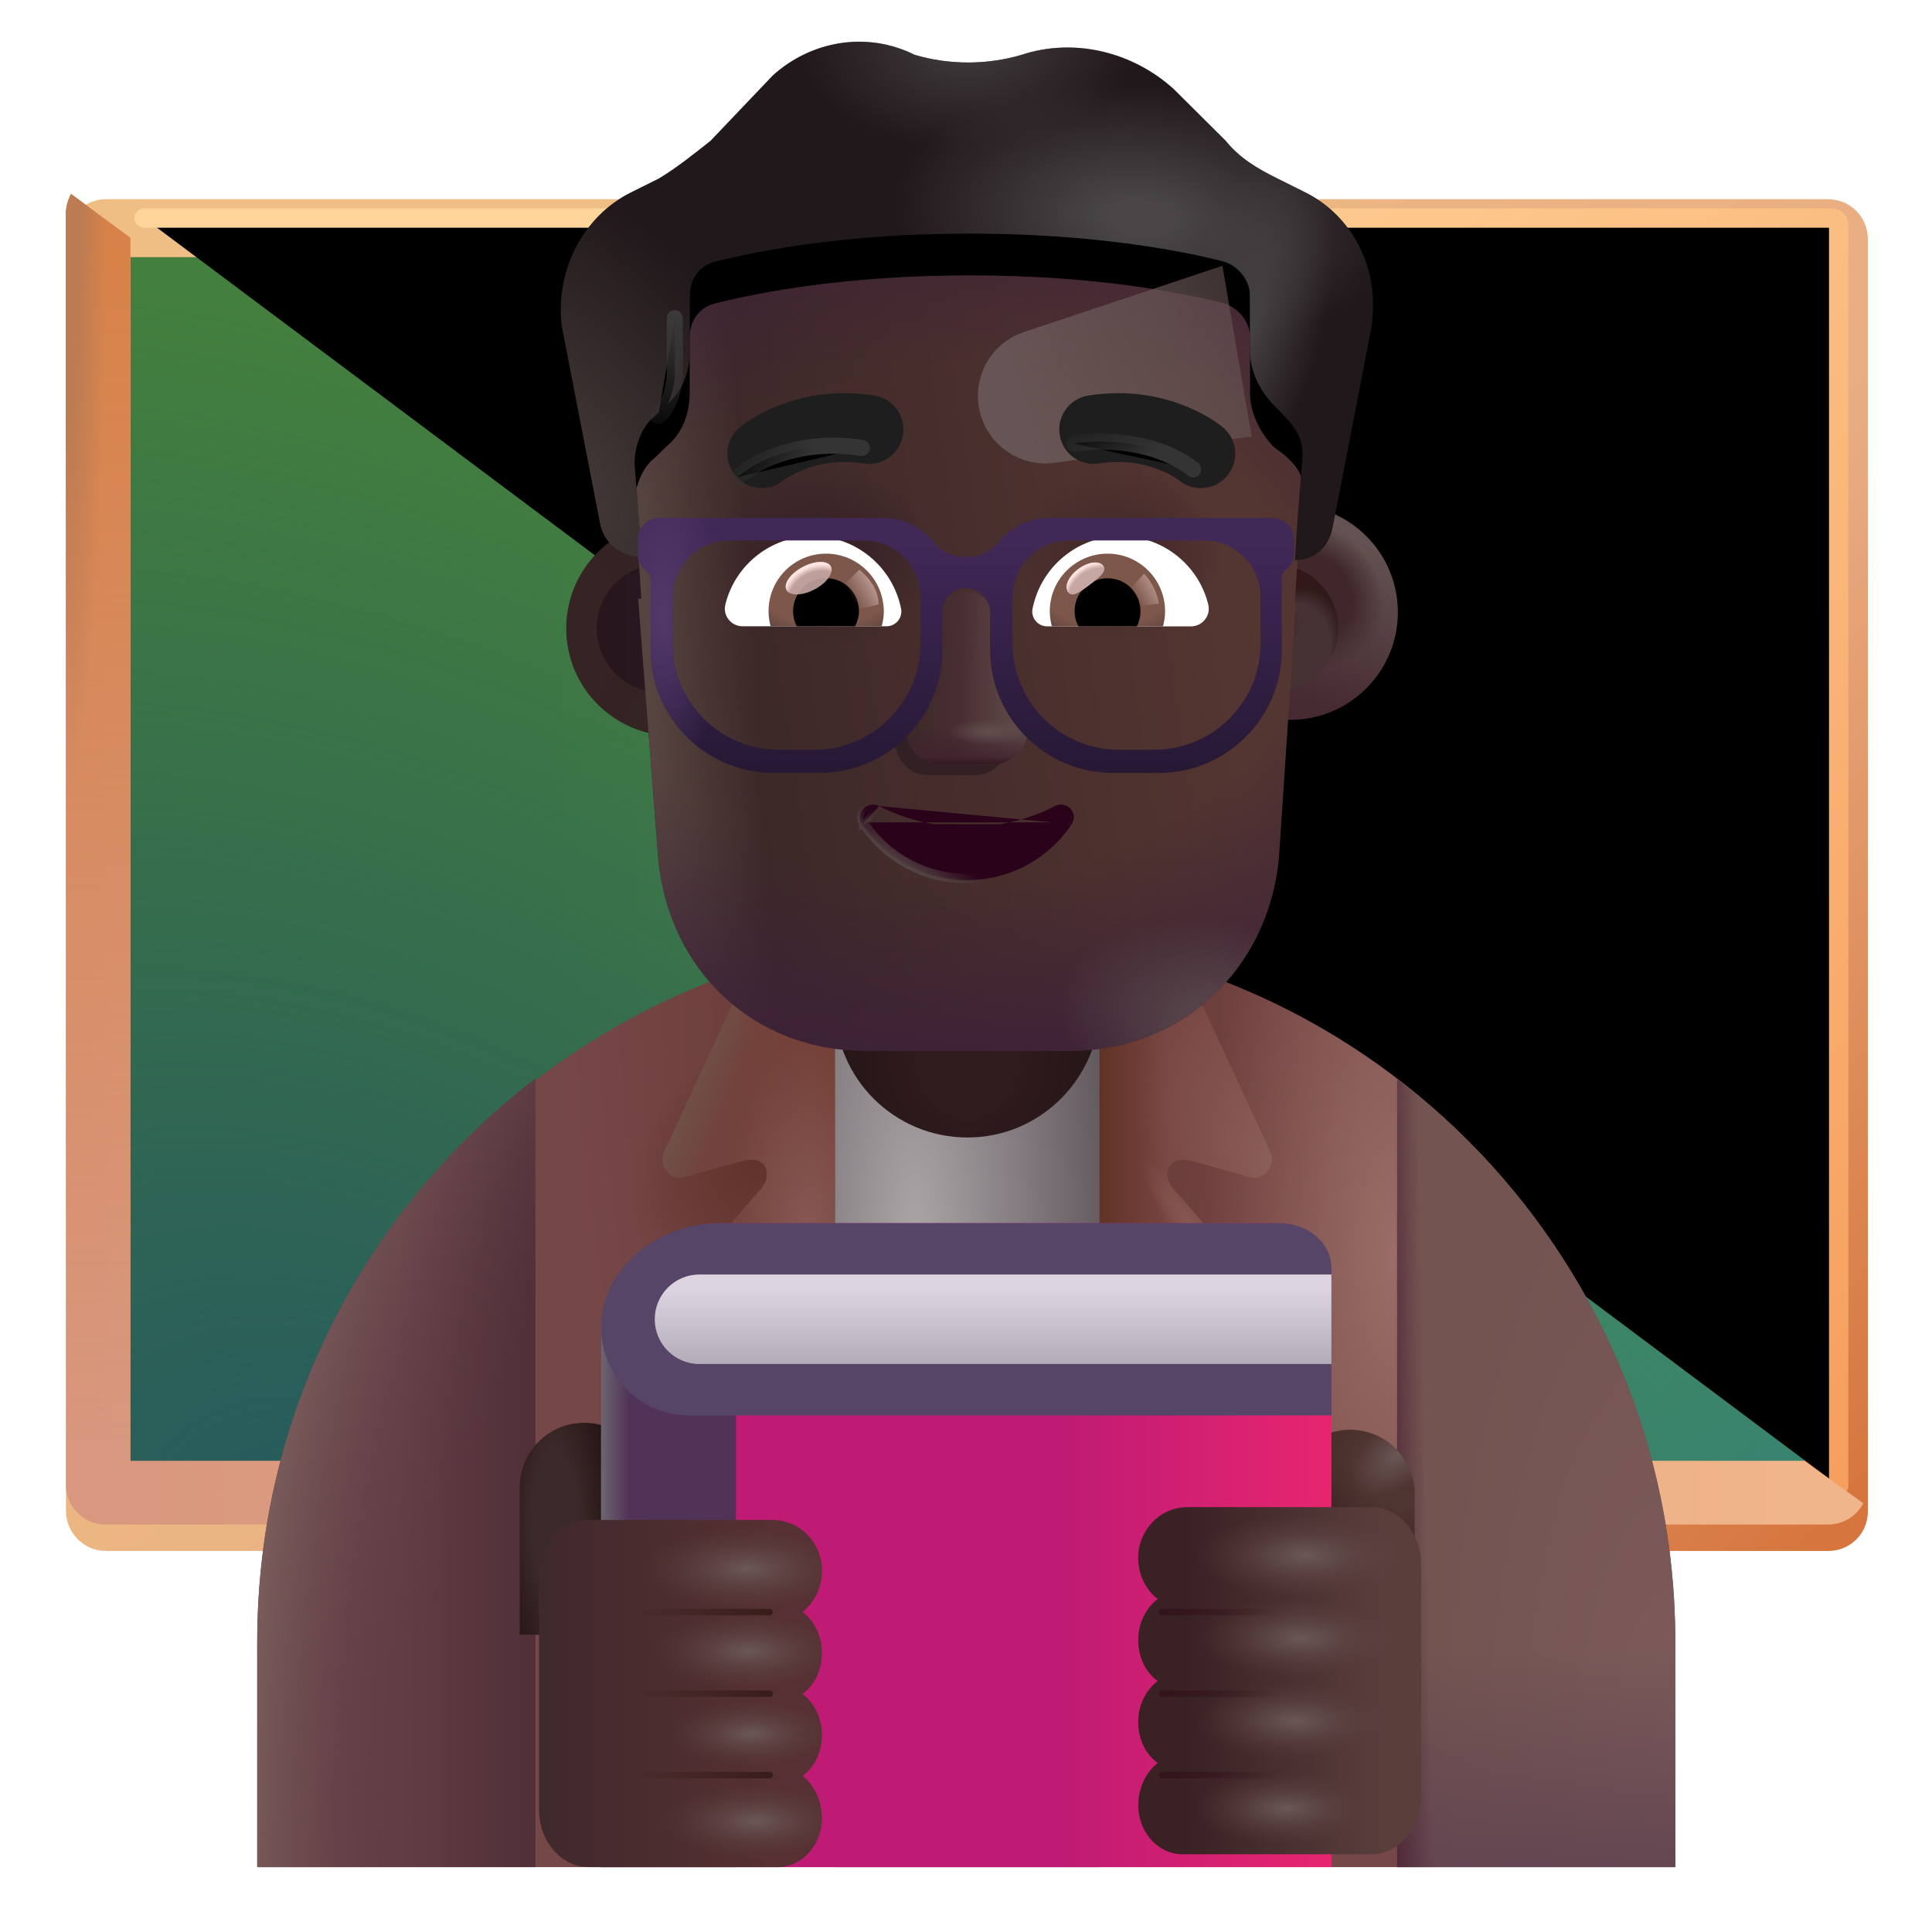 <svg viewBox="1 1 30 30" xmlns="http://www.w3.org/2000/svg">
<g filter="url(#filter0_i_4002_1657)">
<path d="M29.394 24.983H2.644C2.304 24.983 2.024 24.703 2.024 24.363V4.613C2.024 4.273 2.304 3.993 2.644 3.993H29.384C29.734 3.993 30.004 4.273 30.004 4.613V24.353C30.014 24.703 29.734 24.983 29.394 24.983Z" fill="url(#paint0_linear_4002_1657)"/>
</g>
<path d="M3.024 23.983V4.993H29.014V23.983H3.024Z" fill="url(#paint1_linear_4002_1657)"/>
<path d="M3.024 23.983V4.993H29.014V23.983H3.024Z" fill="url(#paint2_radial_4002_1657)"/>
<path d="M3.024 23.983V4.993H29.014V23.983H3.024Z" fill="url(#paint3_radial_4002_1657)"/>
<g filter="url(#filter1_f_4002_1657)">
<path d="M3.238 4.386H29.451C29.506 4.386 29.551 4.431 29.551 4.486V24.071" stroke="url(#paint4_linear_4002_1657)" stroke-width="0.3" stroke-linecap="round"/>
</g>
<g filter="url(#filter2_i_4002_1657)">
<path d="M29.014 23.983H3.024V4.993L2.104 4.313C2.054 4.403 2.024 4.513 2.024 4.613V24.353C2.024 24.703 2.304 24.973 2.644 24.973H29.384C29.624 24.973 29.824 24.843 29.934 24.643L29.014 23.983Z" fill="url(#paint5_linear_4002_1657)"/>
<path d="M29.014 23.983H3.024V4.993L2.104 4.313C2.054 4.403 2.024 4.513 2.024 4.613V24.353C2.024 24.703 2.304 24.973 2.644 24.973H29.384C29.624 24.973 29.824 24.843 29.934 24.643L29.014 23.983Z" fill="url(#paint6_linear_4002_1657)"/>
<path d="M29.014 23.983H3.024V4.993L2.104 4.313C2.054 4.403 2.024 4.513 2.024 4.613V24.353C2.024 24.703 2.304 24.973 2.644 24.973H29.384C29.624 24.973 29.824 24.843 29.934 24.643L29.014 23.983Z" fill="url(#paint7_radial_4002_1657)"/>
</g>
<path d="M16.024 15.493C9.954 15.493 5.024 20.413 5.024 26.493V29.993C7.5 29.993 25.02 29.993 27.014 29.993V26.493C27.014 20.413 22.094 15.493 16.024 15.493Z" fill="url(#paint8_radial_4002_1657)"/>
<path d="M16.024 15.493C9.954 15.493 5.024 20.413 5.024 26.493V29.993C7.5 29.993 25.02 29.993 27.014 29.993V26.493C27.014 20.413 22.094 15.493 16.024 15.493Z" fill="url(#paint9_radial_4002_1657)"/>
<path d="M16.024 15.493C9.954 15.493 5.024 20.413 5.024 26.493V29.993C7.5 29.993 25.02 29.993 27.014 29.993V26.493C27.014 20.413 22.094 15.493 16.024 15.493Z" fill="url(#paint10_radial_4002_1657)"/>
<path d="M22.694 29.993V17.748C25.32 19.758 27.014 22.926 27.014 26.493V29.993H22.694Z" fill="url(#paint11_radial_4002_1657)"/>
<path d="M22.694 29.993V17.748C25.32 19.758 27.014 22.926 27.014 26.493V29.993H22.694Z" fill="url(#paint12_linear_4002_1657)"/>
<path d="M22.694 29.993V17.748C25.32 19.758 27.014 22.926 27.014 26.493V29.993H22.694Z" fill="url(#paint13_linear_4002_1657)"/>
<path d="M9.314 29.993V17.748C6.688 19.758 4.994 22.926 4.994 26.493V29.993H9.314Z" fill="url(#paint14_linear_4002_1657)"/>
<path d="M9.314 29.993V17.748C6.688 19.758 4.994 22.926 4.994 26.493V29.993H9.314Z" fill="url(#paint15_radial_4002_1657)"/>
<path d="M18.074 16.813H13.964V29.993H18.074V16.813Z" fill="url(#paint16_radial_4002_1657)"/>
<g filter="url(#filter3_i_4002_1657)">
<path d="M19.342 15.998L20.724 18.982C20.814 19.172 20.674 19.392 20.464 19.392L19.5 19.126C19.078 19.021 19.064 19.403 19.224 19.563L20.584 21.123C20.844 21.383 20.944 21.773 20.814 22.123L18.074 29.993V15.6L19.342 15.998Z" fill="url(#paint17_linear_4002_1657)"/>
<path d="M19.342 15.998L20.724 18.982C20.814 19.172 20.674 19.392 20.464 19.392L19.5 19.126C19.078 19.021 19.064 19.403 19.224 19.563L20.584 21.123C20.844 21.383 20.944 21.773 20.814 22.123L18.074 29.993V15.6L19.342 15.998Z" fill="url(#paint18_radial_4002_1657)"/>
<path d="M19.342 15.998L20.724 18.982C20.814 19.172 20.674 19.392 20.464 19.392L19.5 19.126C19.078 19.021 19.064 19.403 19.224 19.563L20.584 21.123C20.844 21.383 20.944 21.773 20.814 22.123L18.074 29.993V15.6L19.342 15.998Z" fill="url(#paint19_radial_4002_1657)"/>
<path d="M19.342 15.998L20.724 18.982C20.814 19.172 20.674 19.392 20.464 19.392L19.5 19.126C19.078 19.021 19.064 19.403 19.224 19.563L20.584 21.123C20.844 21.383 20.944 21.773 20.814 22.123L18.074 29.993V15.6L19.342 15.998Z" fill="url(#paint20_radial_4002_1657)"/>
</g>
<g filter="url(#filter4_i_4002_1657)">
<path d="M12.697 15.995L11.314 18.982C11.224 19.172 11.364 19.392 11.574 19.392L12.537 19.126C12.959 19.021 12.974 19.403 12.814 19.563L11.454 21.123C11.194 21.383 11.094 21.773 11.224 22.123L13.964 29.993V15.592L12.697 15.995Z" fill="url(#paint21_linear_4002_1657)"/>
<path d="M12.697 15.995L11.314 18.982C11.224 19.172 11.364 19.392 11.574 19.392L12.537 19.126C12.959 19.021 12.974 19.403 12.814 19.563L11.454 21.123C11.194 21.383 11.094 21.773 11.224 22.123L13.964 29.993V15.592L12.697 15.995Z" fill="url(#paint22_radial_4002_1657)"/>
<path d="M12.697 15.995L11.314 18.982C11.224 19.172 11.364 19.392 11.574 19.392L12.537 19.126C12.959 19.021 12.974 19.403 12.814 19.563L11.454 21.123C11.194 21.383 11.094 21.773 11.224 22.123L13.964 29.993V15.592L12.697 15.995Z" fill="url(#paint23_linear_4002_1657)"/>
<path d="M12.697 15.995L11.314 18.982C11.224 19.172 11.364 19.392 11.574 19.392L12.537 19.126C12.959 19.021 12.974 19.403 12.814 19.563L11.454 21.123C11.194 21.383 11.094 21.773 11.224 22.123L13.964 29.993V15.592L12.697 15.995Z" fill="url(#paint24_radial_4002_1657)"/>
</g>
<path d="M16.024 18.663C14.884 18.663 13.964 17.743 13.964 16.603V14.043C13.964 12.903 14.884 11.983 16.024 11.983C17.164 11.983 18.084 12.903 18.084 14.043V16.603C18.074 17.743 17.154 18.663 16.024 18.663Z" fill="url(#paint25_radial_4002_1657)"/>
<g filter="url(#filter5_i_4002_1657)">
<path d="M22.067 23.101C22.617 23.101 23.067 23.551 23.067 24.101V26.391H21.067V24.101C21.067 23.551 21.507 23.101 22.067 23.101Z" fill="url(#paint26_radial_4002_1657)"/>
<path d="M22.067 23.101C22.617 23.101 23.067 23.551 23.067 24.101V26.391H21.067V24.101C21.067 23.551 21.507 23.101 22.067 23.101Z" fill="url(#paint27_radial_4002_1657)"/>
</g>
<g filter="url(#filter6_i_4002_1657)">
<path d="M9.97 23.093C9.42 23.093 8.97 23.543 8.97 24.093V26.383H10.97V24.093C10.97 23.543 10.53 23.093 9.97 23.093Z" fill="url(#paint28_radial_4002_1657)"/>
</g>
<path d="M10.334 21.873V29.993H21.674V20.803C21.674 20.353 21.314 19.993 20.864 19.993H12.224C11.174 19.983 10.334 20.833 10.334 21.873Z" fill="url(#paint29_linear_4002_1657)"/>
<path fill-rule="evenodd" clip-rule="evenodd" d="M12.428 29.993V21.587H10.334V29.993H12.428Z" fill="#513358"/>
<path fill-rule="evenodd" clip-rule="evenodd" d="M12.428 29.993V21.587H10.334V29.993H12.428Z" fill="url(#paint30_linear_4002_1657)"/>
<g filter="url(#filter7_i_4002_1657)">
<path d="M13.363 25.362C13.372 25.64 13.248 25.886 13.061 26.03C13.239 26.163 13.363 26.399 13.363 26.666C13.363 26.933 13.248 27.169 13.061 27.303C13.239 27.436 13.363 27.673 13.363 27.94C13.363 28.207 13.248 28.443 13.061 28.576C13.248 28.72 13.363 28.966 13.363 29.244C13.354 29.665 13.043 29.993 12.678 29.993H9.744C9.317 29.993 8.97 29.593 8.97 29.1V25.496C8.97 25.003 9.317 24.602 9.744 24.602H12.586C13.061 24.602 13.355 24.993 13.363 25.362Z" fill="url(#paint31_linear_4002_1657)"/>
<path d="M13.363 25.362C13.372 25.64 13.248 25.886 13.061 26.03C13.239 26.163 13.363 26.399 13.363 26.666C13.363 26.933 13.248 27.169 13.061 27.303C13.239 27.436 13.363 27.673 13.363 27.94C13.363 28.207 13.248 28.443 13.061 28.576C13.248 28.72 13.363 28.966 13.363 29.244C13.354 29.665 13.043 29.993 12.678 29.993H9.744C9.317 29.993 8.97 29.593 8.97 29.1V25.496C8.97 25.003 9.317 24.602 9.744 24.602H12.586C13.061 24.602 13.355 24.993 13.363 25.362Z" fill="url(#paint32_radial_4002_1657)"/>
<path d="M13.363 25.362C13.372 25.64 13.248 25.886 13.061 26.03C13.239 26.163 13.363 26.399 13.363 26.666C13.363 26.933 13.248 27.169 13.061 27.303C13.239 27.436 13.363 27.673 13.363 27.94C13.363 28.207 13.248 28.443 13.061 28.576C13.248 28.72 13.363 28.966 13.363 29.244C13.354 29.665 13.043 29.993 12.678 29.993H9.744C9.317 29.993 8.97 29.593 8.97 29.1V25.496C8.97 25.003 9.317 24.602 9.744 24.602H12.586C13.061 24.602 13.355 24.993 13.363 25.362Z" fill="url(#paint33_radial_4002_1657)"/>
<path d="M13.363 25.362C13.372 25.64 13.248 25.886 13.061 26.03C13.239 26.163 13.363 26.399 13.363 26.666C13.363 26.933 13.248 27.169 13.061 27.303C13.239 27.436 13.363 27.673 13.363 27.94C13.363 28.207 13.248 28.443 13.061 28.576C13.248 28.72 13.363 28.966 13.363 29.244C13.354 29.665 13.043 29.993 12.678 29.993H9.744C9.317 29.993 8.97 29.593 8.97 29.1V25.496C8.97 25.003 9.317 24.602 9.744 24.602H12.586C13.061 24.602 13.355 24.993 13.363 25.362Z" fill="url(#paint34_radial_4002_1657)"/>
<path d="M13.363 25.362C13.372 25.64 13.248 25.886 13.061 26.03C13.239 26.163 13.363 26.399 13.363 26.666C13.363 26.933 13.248 27.169 13.061 27.303C13.239 27.436 13.363 27.673 13.363 27.94C13.363 28.207 13.248 28.443 13.061 28.576C13.248 28.72 13.363 28.966 13.363 29.244C13.354 29.665 13.043 29.993 12.678 29.993H9.744C9.317 29.993 8.97 29.593 8.97 29.1V25.496C8.97 25.003 9.317 24.602 9.744 24.602H12.586C13.061 24.602 13.355 24.993 13.363 25.362Z" fill="url(#paint35_radial_4002_1657)"/>
</g>
<g filter="url(#filter8_ii_4002_1657)">
<path d="M18.674 25.362C18.665 25.64 18.79 25.886 18.977 26.03C18.799 26.163 18.674 26.399 18.674 26.666C18.674 26.933 18.79 27.169 18.977 27.303C18.799 27.436 18.674 27.673 18.674 27.94C18.674 28.207 18.79 28.443 18.977 28.576C18.79 28.72 18.674 28.966 18.674 29.244C18.683 29.665 18.994 29.993 19.359 29.993H22.294C22.72 29.993 23.067 29.593 23.067 29.1V25.496C23.067 25.003 22.72 24.602 22.294 24.602H19.451C18.977 24.602 18.682 24.993 18.674 25.362Z" fill="url(#paint36_linear_4002_1657)"/>
<path d="M18.674 25.362C18.665 25.64 18.79 25.886 18.977 26.03C18.799 26.163 18.674 26.399 18.674 26.666C18.674 26.933 18.79 27.169 18.977 27.303C18.799 27.436 18.674 27.673 18.674 27.94C18.674 28.207 18.79 28.443 18.977 28.576C18.79 28.72 18.674 28.966 18.674 29.244C18.683 29.665 18.994 29.993 19.359 29.993H22.294C22.72 29.993 23.067 29.593 23.067 29.1V25.496C23.067 25.003 22.72 24.602 22.294 24.602H19.451C18.977 24.602 18.682 24.993 18.674 25.362Z" fill="url(#paint37_radial_4002_1657)"/>
<path d="M18.674 25.362C18.665 25.64 18.79 25.886 18.977 26.03C18.799 26.163 18.674 26.399 18.674 26.666C18.674 26.933 18.79 27.169 18.977 27.303C18.799 27.436 18.674 27.673 18.674 27.94C18.674 28.207 18.79 28.443 18.977 28.576C18.79 28.72 18.674 28.966 18.674 29.244C18.683 29.665 18.994 29.993 19.359 29.993H22.294C22.72 29.993 23.067 29.593 23.067 29.1V25.496C23.067 25.003 22.72 24.602 22.294 24.602H19.451C18.977 24.602 18.682 24.993 18.674 25.362Z" fill="url(#paint38_radial_4002_1657)"/>
<path d="M18.674 25.362C18.665 25.64 18.79 25.886 18.977 26.03C18.799 26.163 18.674 26.399 18.674 26.666C18.674 26.933 18.79 27.169 18.977 27.303C18.799 27.436 18.674 27.673 18.674 27.94C18.674 28.207 18.79 28.443 18.977 28.576C18.79 28.72 18.674 28.966 18.674 29.244C18.683 29.665 18.994 29.993 19.359 29.993H22.294C22.72 29.993 23.067 29.593 23.067 29.1V25.496C23.067 25.003 22.72 24.602 22.294 24.602H19.451C18.977 24.602 18.682 24.993 18.674 25.362Z" fill="url(#paint39_radial_4002_1657)"/>
<path d="M18.674 25.362C18.665 25.64 18.79 25.886 18.977 26.03C18.799 26.163 18.674 26.399 18.674 26.666C18.674 26.933 18.79 27.169 18.977 27.303C18.799 27.436 18.674 27.673 18.674 27.94C18.674 28.207 18.79 28.443 18.977 28.576C18.79 28.72 18.674 28.966 18.674 29.244C18.683 29.665 18.994 29.993 19.359 29.993H22.294C22.72 29.993 23.067 29.593 23.067 29.1V25.496C23.067 25.003 22.72 24.602 22.294 24.602H19.451C18.977 24.602 18.682 24.993 18.674 25.362Z" fill="url(#paint40_radial_4002_1657)"/>
</g>
<path d="M21.674 22.978V20.692C21.674 20.304 21.314 19.993 20.864 19.993H12.224C12.218 19.993 12.212 19.993 12.206 19.993H12.205C11.164 19.993 10.334 20.723 10.334 21.615V21.615C10.334 22.367 10.944 22.978 11.697 22.978H21.674Z" fill="url(#paint41_linear_4002_1657)"/>
<path d="M11.167 21.485C11.167 21.101 11.478 20.79 11.862 20.79H21.674V22.181H11.862C11.478 22.181 11.167 21.869 11.167 21.485Z" fill="url(#paint42_linear_4002_1657)"/>
<g filter="url(#filter9_f_4002_1657)">
<path d="M19.043 26.032H20.965" stroke="url(#paint43_linear_4002_1657)" stroke-width="0.1" stroke-linecap="round"/>
</g>
<g filter="url(#filter10_f_4002_1657)">
<path d="M12.952 26.032H11.03" stroke="url(#paint44_linear_4002_1657)" stroke-width="0.1" stroke-linecap="round"/>
</g>
<g filter="url(#filter11_f_4002_1657)">
<path d="M19.043 27.298H20.965" stroke="url(#paint45_linear_4002_1657)" stroke-width="0.1" stroke-linecap="round"/>
</g>
<g filter="url(#filter12_f_4002_1657)">
<path d="M12.952 27.298H11.03" stroke="url(#paint46_linear_4002_1657)" stroke-width="0.1" stroke-linecap="round"/>
</g>
<g filter="url(#filter13_f_4002_1657)">
<path d="M19.043 28.564H20.965" stroke="url(#paint47_linear_4002_1657)" stroke-width="0.1" stroke-linecap="round"/>
</g>
<g filter="url(#filter14_f_4002_1657)">
<path d="M12.952 28.564H11.03" stroke="url(#paint48_linear_4002_1657)" stroke-width="0.1" stroke-linecap="round"/>
</g>
<g filter="url(#filter15_i_4002_1657)">
<circle cx="11.263" cy="10.757" r="1.671" fill="url(#paint49_radial_4002_1657)"/>
</g>
<g filter="url(#filter16_f_4002_1657)">
<circle cx="11.262" cy="10.757" r="0.996" fill="url(#paint50_linear_4002_1657)"/>
</g>
<g filter="url(#filter17_i_4002_1657)">
<circle cx="20.785" cy="10.757" r="1.671" fill="url(#paint51_linear_4002_1657)"/>
<circle cx="20.785" cy="10.757" r="1.671" fill="url(#paint52_radial_4002_1657)"/>
</g>
<g filter="url(#filter18_f_4002_1657)">
<circle cx="20.785" cy="10.757" r="0.996" fill="#463133"/>
<circle cx="20.785" cy="10.757" r="0.996" fill="url(#paint53_radial_4002_1657)"/>
<circle cx="20.785" cy="10.757" r="0.996" fill="url(#paint54_radial_4002_1657)"/>
</g>
<g filter="url(#filter19_i_4002_1657)">
<path d="M10.91 10.143C10.927 10.145 10.943 10.145 10.959 10.145C10.959 10.145 10.906 9.291 10.852 8.704C10.852 8.437 10.959 8.116 11.174 7.956L11.335 7.796C11.604 7.583 11.711 7.262 11.711 6.942V6.088C11.711 5.821 11.872 5.607 12.141 5.554C12.785 5.394 14.127 5.127 16.06 5.127C17.993 5.127 19.335 5.394 19.979 5.554C20.194 5.607 20.409 5.821 20.409 6.088V6.942C20.409 7.262 20.57 7.583 20.785 7.796C21.287 8.148 21.256 8.342 21.214 8.757C21.161 9.291 21.107 10.198 21.107 10.198C21.113 10.198 21.119 10.198 21.125 10.198L20.859 14.161C20.698 15.932 19.306 17.166 17.645 17.166H14.432C12.718 17.166 11.379 15.932 11.219 14.161L10.91 10.143Z" fill="url(#paint55_linear_4002_1657)"/>
<path d="M10.91 10.143C10.927 10.145 10.943 10.145 10.959 10.145C10.959 10.145 10.906 9.291 10.852 8.704C10.852 8.437 10.959 8.116 11.174 7.956L11.335 7.796C11.604 7.583 11.711 7.262 11.711 6.942V6.088C11.711 5.821 11.872 5.607 12.141 5.554C12.785 5.394 14.127 5.127 16.06 5.127C17.993 5.127 19.335 5.394 19.979 5.554C20.194 5.607 20.409 5.821 20.409 6.088V6.942C20.409 7.262 20.57 7.583 20.785 7.796C21.287 8.148 21.256 8.342 21.214 8.757C21.161 9.291 21.107 10.198 21.107 10.198C21.113 10.198 21.119 10.198 21.125 10.198L20.859 14.161C20.698 15.932 19.306 17.166 17.645 17.166H14.432C12.718 17.166 11.379 15.932 11.219 14.161L10.91 10.143Z" fill="url(#paint56_linear_4002_1657)"/>
<path d="M10.91 10.143C10.927 10.145 10.943 10.145 10.959 10.145C10.959 10.145 10.906 9.291 10.852 8.704C10.852 8.437 10.959 8.116 11.174 7.956L11.335 7.796C11.604 7.583 11.711 7.262 11.711 6.942V6.088C11.711 5.821 11.872 5.607 12.141 5.554C12.785 5.394 14.127 5.127 16.06 5.127C17.993 5.127 19.335 5.394 19.979 5.554C20.194 5.607 20.409 5.821 20.409 6.088V6.942C20.409 7.262 20.57 7.583 20.785 7.796C21.287 8.148 21.256 8.342 21.214 8.757C21.161 9.291 21.107 10.198 21.107 10.198C21.113 10.198 21.119 10.198 21.125 10.198L20.859 14.161C20.698 15.932 19.306 17.166 17.645 17.166H14.432C12.718 17.166 11.379 15.932 11.219 14.161L10.91 10.143Z" fill="url(#paint57_radial_4002_1657)"/>
<path d="M10.91 10.143C10.927 10.145 10.943 10.145 10.959 10.145C10.959 10.145 10.906 9.291 10.852 8.704C10.852 8.437 10.959 8.116 11.174 7.956L11.335 7.796C11.604 7.583 11.711 7.262 11.711 6.942V6.088C11.711 5.821 11.872 5.607 12.141 5.554C12.785 5.394 14.127 5.127 16.06 5.127C17.993 5.127 19.335 5.394 19.979 5.554C20.194 5.607 20.409 5.821 20.409 6.088V6.942C20.409 7.262 20.57 7.583 20.785 7.796C21.287 8.148 21.256 8.342 21.214 8.757C21.161 9.291 21.107 10.198 21.107 10.198C21.113 10.198 21.119 10.198 21.125 10.198L20.859 14.161C20.698 15.932 19.306 17.166 17.645 17.166H14.432C12.718 17.166 11.379 15.932 11.219 14.161L10.91 10.143Z" fill="url(#paint58_radial_4002_1657)"/>
<path d="M10.91 10.143C10.927 10.145 10.943 10.145 10.959 10.145C10.959 10.145 10.906 9.291 10.852 8.704C10.852 8.437 10.959 8.116 11.174 7.956L11.335 7.796C11.604 7.583 11.711 7.262 11.711 6.942V6.088C11.711 5.821 11.872 5.607 12.141 5.554C12.785 5.394 14.127 5.127 16.06 5.127C17.993 5.127 19.335 5.394 19.979 5.554C20.194 5.607 20.409 5.821 20.409 6.088V6.942C20.409 7.262 20.57 7.583 20.785 7.796C21.287 8.148 21.256 8.342 21.214 8.757C21.161 9.291 21.107 10.198 21.107 10.198C21.113 10.198 21.119 10.198 21.125 10.198L20.859 14.161C20.698 15.932 19.306 17.166 17.645 17.166H14.432C12.718 17.166 11.379 15.932 11.219 14.161L10.91 10.143Z" fill="url(#paint59_radial_4002_1657)"/>
<path d="M10.91 10.143C10.927 10.145 10.943 10.145 10.959 10.145C10.959 10.145 10.906 9.291 10.852 8.704C10.852 8.437 10.959 8.116 11.174 7.956L11.335 7.796C11.604 7.583 11.711 7.262 11.711 6.942V6.088C11.711 5.821 11.872 5.607 12.141 5.554C12.785 5.394 14.127 5.127 16.06 5.127C17.993 5.127 19.335 5.394 19.979 5.554C20.194 5.607 20.409 5.821 20.409 6.088V6.942C20.409 7.262 20.57 7.583 20.785 7.796C21.287 8.148 21.256 8.342 21.214 8.757C21.161 9.291 21.107 10.198 21.107 10.198C21.113 10.198 21.119 10.198 21.125 10.198L20.859 14.161C20.698 15.932 19.306 17.166 17.645 17.166H14.432C12.718 17.166 11.379 15.932 11.219 14.161L10.91 10.143Z" fill="url(#paint60_radial_4002_1657)"/>
</g>
<g filter="url(#filter20_f_4002_1657)">
<path d="M19.982 5.127L16.902 6.154C16.377 6.329 16.079 6.881 16.22 7.415C16.355 7.927 16.849 8.257 17.372 8.187L20.435 7.777L19.982 5.127Z" fill="url(#paint61_linear_4002_1657)"/>
</g>
<g filter="url(#filter21_i_4002_1657)">
<path d="M20.838 4.273L21.268 4.487C22.02 4.86 22.449 5.714 22.288 6.622L21.698 9.665C21.645 9.979 21.437 10.191 21.125 10.198C21.119 10.199 21.113 10.199 21.107 10.199C21.107 10.199 21.161 9.291 21.214 8.757C21.258 8.324 21.182 8.191 20.785 7.796C20.57 7.583 20.409 7.262 20.409 6.942V6.088C20.409 5.821 20.194 5.608 19.979 5.554C19.335 5.394 17.993 5.127 16.06 5.127C14.127 5.127 12.785 5.394 12.141 5.554C11.872 5.608 11.711 5.821 11.711 6.088V6.942C11.711 7.262 11.604 7.583 11.335 7.796L11.174 7.956C10.96 8.117 10.852 8.437 10.852 8.704C10.906 9.291 10.96 10.145 10.96 10.145C10.943 10.145 10.927 10.145 10.91 10.144C10.61 10.123 10.366 9.915 10.315 9.611L9.725 6.569C9.617 5.714 10.047 4.86 10.798 4.487L11.228 4.273C11.496 4.113 11.765 3.899 12.033 3.686L13 2.671C13.59 2.138 14.449 1.977 15.201 2.351C15.738 2.511 16.328 2.511 16.865 2.351C17.671 2.084 18.584 2.298 19.228 2.885L20.033 3.686C20.248 3.953 20.516 4.113 20.838 4.273Z" fill="#21181B"/>
<path d="M20.838 4.273L21.268 4.487C22.02 4.86 22.449 5.714 22.288 6.622L21.698 9.665C21.645 9.979 21.437 10.191 21.125 10.198C21.119 10.199 21.113 10.199 21.107 10.199C21.107 10.199 21.161 9.291 21.214 8.757C21.258 8.324 21.182 8.191 20.785 7.796C20.57 7.583 20.409 7.262 20.409 6.942V6.088C20.409 5.821 20.194 5.608 19.979 5.554C19.335 5.394 17.993 5.127 16.06 5.127C14.127 5.127 12.785 5.394 12.141 5.554C11.872 5.608 11.711 5.821 11.711 6.088V6.942C11.711 7.262 11.604 7.583 11.335 7.796L11.174 7.956C10.96 8.117 10.852 8.437 10.852 8.704C10.906 9.291 10.96 10.145 10.96 10.145C10.943 10.145 10.927 10.145 10.91 10.144C10.61 10.123 10.366 9.915 10.315 9.611L9.725 6.569C9.617 5.714 10.047 4.86 10.798 4.487L11.228 4.273C11.496 4.113 11.765 3.899 12.033 3.686L13 2.671C13.59 2.138 14.449 1.977 15.201 2.351C15.738 2.511 16.328 2.511 16.865 2.351C17.671 2.084 18.584 2.298 19.228 2.885L20.033 3.686C20.248 3.953 20.516 4.113 20.838 4.273Z" fill="url(#paint62_radial_4002_1657)"/>
<path d="M20.838 4.273L21.268 4.487C22.02 4.86 22.449 5.714 22.288 6.622L21.698 9.665C21.645 9.979 21.437 10.191 21.125 10.198C21.119 10.199 21.113 10.199 21.107 10.199C21.107 10.199 21.161 9.291 21.214 8.757C21.258 8.324 21.182 8.191 20.785 7.796C20.57 7.583 20.409 7.262 20.409 6.942V6.088C20.409 5.821 20.194 5.608 19.979 5.554C19.335 5.394 17.993 5.127 16.06 5.127C14.127 5.127 12.785 5.394 12.141 5.554C11.872 5.608 11.711 5.821 11.711 6.088V6.942C11.711 7.262 11.604 7.583 11.335 7.796L11.174 7.956C10.96 8.117 10.852 8.437 10.852 8.704C10.906 9.291 10.96 10.145 10.96 10.145C10.943 10.145 10.927 10.145 10.91 10.144C10.61 10.123 10.366 9.915 10.315 9.611L9.725 6.569C9.617 5.714 10.047 4.86 10.798 4.487L11.228 4.273C11.496 4.113 11.765 3.899 12.033 3.686L13 2.671C13.59 2.138 14.449 1.977 15.201 2.351C15.738 2.511 16.328 2.511 16.865 2.351C17.671 2.084 18.584 2.298 19.228 2.885L20.033 3.686C20.248 3.953 20.516 4.113 20.838 4.273Z" fill="url(#paint63_radial_4002_1657)"/>
<path d="M20.838 4.273L21.268 4.487C22.02 4.86 22.449 5.714 22.288 6.622L21.698 9.665C21.645 9.979 21.437 10.191 21.125 10.198C21.119 10.199 21.113 10.199 21.107 10.199C21.107 10.199 21.161 9.291 21.214 8.757C21.258 8.324 21.182 8.191 20.785 7.796C20.57 7.583 20.409 7.262 20.409 6.942V6.088C20.409 5.821 20.194 5.608 19.979 5.554C19.335 5.394 17.993 5.127 16.06 5.127C14.127 5.127 12.785 5.394 12.141 5.554C11.872 5.608 11.711 5.821 11.711 6.088V6.942C11.711 7.262 11.604 7.583 11.335 7.796L11.174 7.956C10.96 8.117 10.852 8.437 10.852 8.704C10.906 9.291 10.96 10.145 10.96 10.145C10.943 10.145 10.927 10.145 10.91 10.144C10.61 10.123 10.366 9.915 10.315 9.611L9.725 6.569C9.617 5.714 10.047 4.86 10.798 4.487L11.228 4.273C11.496 4.113 11.765 3.899 12.033 3.686L13 2.671C13.59 2.138 14.449 1.977 15.201 2.351C15.738 2.511 16.328 2.511 16.865 2.351C17.671 2.084 18.584 2.298 19.228 2.885L20.033 3.686C20.248 3.953 20.516 4.113 20.838 4.273Z" fill="url(#paint64_radial_4002_1657)"/>
<path d="M20.838 4.273L21.268 4.487C22.02 4.86 22.449 5.714 22.288 6.622L21.698 9.665C21.645 9.979 21.437 10.191 21.125 10.198C21.119 10.199 21.113 10.199 21.107 10.199C21.107 10.199 21.161 9.291 21.214 8.757C21.258 8.324 21.182 8.191 20.785 7.796C20.57 7.583 20.409 7.262 20.409 6.942V6.088C20.409 5.821 20.194 5.608 19.979 5.554C19.335 5.394 17.993 5.127 16.06 5.127C14.127 5.127 12.785 5.394 12.141 5.554C11.872 5.608 11.711 5.821 11.711 6.088V6.942C11.711 7.262 11.604 7.583 11.335 7.796L11.174 7.956C10.96 8.117 10.852 8.437 10.852 8.704C10.906 9.291 10.96 10.145 10.96 10.145C10.943 10.145 10.927 10.145 10.91 10.144C10.61 10.123 10.366 9.915 10.315 9.611L9.725 6.569C9.617 5.714 10.047 4.86 10.798 4.487L11.228 4.273C11.496 4.113 11.765 3.899 12.033 3.686L13 2.671C13.59 2.138 14.449 1.977 15.201 2.351C15.738 2.511 16.328 2.511 16.865 2.351C17.671 2.084 18.584 2.298 19.228 2.885L20.033 3.686C20.248 3.953 20.516 4.113 20.838 4.273Z" fill="url(#paint65_radial_4002_1657)"/>
</g>
<g filter="url(#filter22_f_4002_1657)">
<path d="M15.739 10.634L14.918 12.336C14.816 12.686 15.061 13.036 15.407 13.036H16.145C16.491 13.036 16.735 12.68 16.633 12.336L16.135 10.634C16.028 10.258 15.851 10.258 15.739 10.634Z" fill="#332024"/>
</g>
<g filter="url(#filter23_f_4002_1657)">
<path d="M15.632 10.471L15.101 12.173C14.992 12.523 15.252 12.872 15.621 12.872H16.408C16.777 12.872 17.038 12.517 16.929 12.173L16.398 10.471C16.284 10.095 15.752 10.095 15.632 10.471Z" fill="#4B3034"/>
<path d="M15.632 10.471L15.101 12.173C14.992 12.523 15.252 12.872 15.621 12.872H16.408C16.777 12.872 17.038 12.517 16.929 12.173L16.398 10.471C16.284 10.095 15.752 10.095 15.632 10.471Z" fill="url(#paint66_linear_4002_1657)"/>
<path d="M15.632 10.471L15.101 12.173C14.992 12.523 15.252 12.872 15.621 12.872H16.408C16.777 12.872 17.038 12.517 16.929 12.173L16.398 10.471C16.284 10.095 15.752 10.095 15.632 10.471Z" fill="url(#paint67_linear_4002_1657)"/>
<path d="M15.632 10.471L15.101 12.173C14.992 12.523 15.252 12.872 15.621 12.872H16.408C16.777 12.872 17.038 12.517 16.929 12.173L16.398 10.471C16.284 10.095 15.752 10.095 15.632 10.471Z" fill="url(#paint68_linear_4002_1657)"/>
<path d="M15.632 10.471L15.101 12.173C14.992 12.523 15.252 12.872 15.621 12.872H16.408C16.777 12.872 17.038 12.517 16.929 12.173L16.398 10.471C16.284 10.095 15.752 10.095 15.632 10.471Z" fill="url(#paint69_radial_4002_1657)"/>
</g>
<path d="M15.632 10.471L15.101 12.173C14.992 12.523 15.252 12.872 15.621 12.872H16.408C16.777 12.872 17.038 12.517 16.929 12.173L16.398 10.471C16.284 10.095 15.752 10.095 15.632 10.471Z" fill="url(#paint70_linear_4002_1657)"/>
<path d="M14.652 13.517L14.652 13.517C15.046 13.722 15.515 13.84 16.015 13.84C16.52 13.84 16.985 13.722 17.378 13.517L17.379 13.516L17.379 13.516C17.469 13.471 17.563 13.497 17.62 13.556C17.678 13.616 17.699 13.711 17.641 13.798M14.652 13.517L17.599 13.77M14.652 13.517L14.651 13.516C14.56 13.47 14.466 13.499 14.409 13.558C14.353 13.618 14.331 13.713 14.389 13.798M14.652 13.517L14.431 13.77M17.641 13.798C17.641 13.798 17.641 13.798 17.641 13.798L17.599 13.77M17.641 13.798C17.641 13.798 17.641 13.798 17.641 13.798L17.599 13.77M17.641 13.798C17.297 14.319 16.698 14.667 16.015 14.667C15.333 14.667 14.733 14.319 14.389 13.798M17.599 13.77C17.264 14.278 16.68 14.617 16.015 14.617C15.35 14.617 14.766 14.278 14.431 13.77M14.389 13.798C14.389 13.798 14.389 13.798 14.389 13.799L14.431 13.77M14.389 13.798C14.389 13.798 14.389 13.798 14.389 13.798L14.431 13.77" fill="#2A0219" stroke="url(#paint71_linear_4002_1657)" stroke-width="0.1"/>
<g filter="url(#filter24_i_4002_1657)">
<path d="M19.738 8.034L19.737 8.033L19.735 8.032L19.73 8.028L19.718 8.018C19.709 8.011 19.697 8.002 19.683 7.991C19.653 7.97 19.613 7.942 19.563 7.911C19.464 7.848 19.322 7.771 19.143 7.7C18.784 7.558 18.271 7.443 17.649 7.542C17.358 7.588 17.159 7.861 17.205 8.153C17.251 8.444 17.524 8.643 17.816 8.597C18.214 8.534 18.533 8.607 18.75 8.694C18.86 8.737 18.943 8.783 18.996 8.816C19.023 8.833 19.041 8.846 19.051 8.853C19.055 8.856 19.058 8.858 19.059 8.859C19.285 9.044 19.619 9.012 19.807 8.787C19.996 8.56 19.965 8.223 19.738 8.034Z" fill="#1E1E1E"/>
</g>
<g filter="url(#filter25_i_4002_1657)">
<path d="M12.238 8.035L12.239 8.034L12.239 8.033L12.241 8.032L12.246 8.028L12.258 8.018C12.267 8.011 12.279 8.002 12.294 7.991C12.323 7.97 12.363 7.942 12.413 7.911C12.512 7.848 12.654 7.771 12.833 7.7C13.192 7.558 13.705 7.443 14.327 7.542C14.618 7.588 14.817 7.861 14.771 8.153C14.725 8.444 14.452 8.643 14.16 8.597C13.762 8.534 13.443 8.607 13.226 8.694C13.116 8.737 13.033 8.783 12.98 8.816C12.954 8.833 12.935 8.846 12.925 8.853C12.921 8.856 12.918 8.858 12.917 8.859C12.691 9.044 12.357 9.012 12.169 8.787C11.98 8.56 12.011 8.223 12.238 8.035Z" fill="#1E1E1E"/>
</g>
<path d="M18.405 9.325C19.059 9.325 19.611 9.776 19.761 10.384C19.806 10.559 19.672 10.726 19.493 10.726H17.26C17.118 10.726 17.005 10.596 17.033 10.454C17.159 9.812 17.723 9.325 18.405 9.325Z" fill="white"/>
<path d="M18.198 9.597C18.693 9.597 19.091 9.999 19.091 10.49C19.091 10.571 19.079 10.652 19.058 10.726H17.333C17.313 10.648 17.301 10.571 17.301 10.49C17.301 9.999 17.703 9.597 18.198 9.597Z" fill="url(#paint72_radial_4002_1657)"/>
<path d="M17.686 10.49C17.686 10.206 17.914 9.979 18.198 9.979C18.482 9.979 18.709 10.206 18.709 10.49C18.709 10.575 18.689 10.656 18.653 10.726H17.747C17.707 10.656 17.686 10.575 17.686 10.49Z" fill="black"/>
<g filter="url(#filter26_f_4002_1657)">
<path d="M18.132 9.786C18.196 9.871 18.063 9.975 17.912 10.088C17.761 10.201 17.648 10.28 17.585 10.195C17.521 10.11 17.592 9.949 17.743 9.836C17.895 9.723 18.069 9.701 18.132 9.786Z" fill="#C7A7A3"/>
<path d="M18.132 9.786C18.196 9.871 18.063 9.975 17.912 10.088C17.761 10.201 17.648 10.28 17.585 10.195C17.521 10.11 17.592 9.949 17.743 9.836C17.895 9.723 18.069 9.701 18.132 9.786Z" fill="url(#paint73_radial_4002_1657)"/>
</g>
<g filter="url(#filter27_f_4002_1657)">
<path d="M18.994 10.372C18.96 10.141 18.825 9.967 18.762 9.909L18.502 10.195L18.619 10.423L18.994 10.372Z" fill="url(#paint74_linear_4002_1657)"/>
</g>
<path d="M13.62 9.325C12.966 9.325 12.414 9.775 12.264 10.384C12.219 10.559 12.353 10.725 12.532 10.725H14.765C14.907 10.725 15.02 10.595 14.992 10.453C14.866 9.812 14.298 9.325 13.62 9.325Z" fill="white"/>
<path d="M13.827 9.597C13.331 9.597 12.934 9.999 12.934 10.49C12.934 10.571 12.946 10.652 12.966 10.725H14.691C14.712 10.648 14.724 10.571 14.724 10.49C14.72 9.999 14.322 9.597 13.827 9.597Z" fill="url(#paint75_radial_4002_1657)"/>
<path d="M14.338 10.49C14.338 10.206 14.111 9.978 13.827 9.978C13.543 9.978 13.315 10.206 13.315 10.49C13.315 10.575 13.335 10.656 13.372 10.725H14.277C14.314 10.656 14.338 10.575 14.338 10.49Z" fill="black"/>
<g filter="url(#filter28_f_4002_1657)">
<path d="M14.643 10.385C14.643 10.096 14.408 9.904 14.345 9.846L14.056 10.125L14.233 10.486L14.643 10.385Z" fill="url(#paint76_linear_4002_1657)"/>
</g>
<g filter="url(#filter29_f_4002_1657)">
<ellipse cx="13.557" cy="9.978" rx="0.39" ry="0.197" transform="rotate(-27.914 13.557 9.978)" fill="#C7A7A3" fill-opacity="0.9"/>
<ellipse cx="13.557" cy="9.978" rx="0.39" ry="0.197" transform="rotate(-27.914 13.557 9.978)" fill="url(#paint77_radial_4002_1657)"/>
</g>
<g filter="url(#filter30_f_4002_1657)">
<path d="M17.677 7.889C18.108 7.814 18.947 7.836 19.528 8.288" stroke="url(#paint78_linear_4002_1657)" stroke-width="0.25" stroke-linecap="round"/>
</g>
<g filter="url(#filter31_f_4002_1657)">
<path d="M12.453 8.409C12.78 8.119 13.495 7.815 14.382 7.956" stroke="url(#paint79_linear_4002_1657)" stroke-width="0.25" stroke-linecap="round"/>
</g>
<g filter="url(#filter32_f_4002_1657)">
<path d="M11.478 5.941V6.839C11.47 6.988 11.407 7.321 11.22 7.462" stroke="url(#paint80_linear_4002_1657)" stroke-width="0.25" stroke-linecap="round"/>
</g>
<g filter="url(#filter33_ii_4002_1657)">
<path d="M20.854 9.042H17.384C17.084 9.042 16.804 9.182 16.614 9.412C16.494 9.562 16.314 9.652 16.104 9.652C15.894 9.652 15.714 9.562 15.594 9.412C15.404 9.182 15.124 9.042 14.824 9.042H11.344C11.154 9.042 11.004 9.192 11.004 9.382V9.602C11.004 9.712 11.054 9.802 11.134 9.862C11.174 9.892 11.204 9.942 11.204 9.992V11.092C11.204 12.142 12.054 13.002 13.114 13.002H13.824C14.874 13.002 15.734 12.152 15.734 11.092V10.482C15.744 10.282 15.904 10.132 16.104 10.132C16.304 10.132 16.464 10.292 16.474 10.492C16.474 10.692 16.474 10.892 16.474 11.092C16.474 12.142 17.324 13.002 18.384 13.002H19.094C20.144 13.002 21.004 12.152 21.004 11.092V9.982C21.004 9.932 21.024 9.882 21.064 9.852C21.144 9.792 21.194 9.692 21.194 9.592V9.382C21.194 9.192 21.044 9.042 20.854 9.042ZM15.394 10.992C15.394 11.902 14.654 12.642 13.744 12.642H13.194C12.284 12.642 11.544 11.902 11.544 10.992V10.272C11.544 9.782 11.934 9.392 12.424 9.392H14.504C14.994 9.392 15.394 9.782 15.394 10.272V10.992ZM20.674 10.992C20.674 11.902 19.934 12.642 19.024 12.642H18.474C17.564 12.642 16.824 11.902 16.824 10.992V10.272C16.824 9.782 17.214 9.392 17.704 9.392H19.794C20.284 9.392 20.674 9.782 20.674 10.272V10.992Z" fill="url(#paint81_linear_4002_1657)"/>
<path d="M20.854 9.042H17.384C17.084 9.042 16.804 9.182 16.614 9.412C16.494 9.562 16.314 9.652 16.104 9.652C15.894 9.652 15.714 9.562 15.594 9.412C15.404 9.182 15.124 9.042 14.824 9.042H11.344C11.154 9.042 11.004 9.192 11.004 9.382V9.602C11.004 9.712 11.054 9.802 11.134 9.862C11.174 9.892 11.204 9.942 11.204 9.992V11.092C11.204 12.142 12.054 13.002 13.114 13.002H13.824C14.874 13.002 15.734 12.152 15.734 11.092V10.482C15.744 10.282 15.904 10.132 16.104 10.132C16.304 10.132 16.464 10.292 16.474 10.492C16.474 10.692 16.474 10.892 16.474 11.092C16.474 12.142 17.324 13.002 18.384 13.002H19.094C20.144 13.002 21.004 12.152 21.004 11.092V9.982C21.004 9.932 21.024 9.882 21.064 9.852C21.144 9.792 21.194 9.692 21.194 9.592V9.382C21.194 9.192 21.044 9.042 20.854 9.042ZM15.394 10.992C15.394 11.902 14.654 12.642 13.744 12.642H13.194C12.284 12.642 11.544 11.902 11.544 10.992V10.272C11.544 9.782 11.934 9.392 12.424 9.392H14.504C14.994 9.392 15.394 9.782 15.394 10.272V10.992ZM20.674 10.992C20.674 11.902 19.934 12.642 19.024 12.642H18.474C17.564 12.642 16.824 11.902 16.824 10.992V10.272C16.824 9.782 17.214 9.392 17.704 9.392H19.794C20.284 9.392 20.674 9.782 20.674 10.272V10.992Z" fill="url(#paint82_radial_4002_1657)"/>
</g>
<defs>
<filter id="filter0_i_4002_1657" x="2.024" y="3.993" width="27.98" height="21.09" filterUnits="userSpaceOnUse" color-interpolation-filters="sRGB">
<feFlood flood-opacity="0" result="BackgroundImageFix"/>
<feBlend mode="normal" in="SourceGraphic" in2="BackgroundImageFix" result="shape"/>
<feColorMatrix in="SourceAlpha" type="matrix" values="0 0 0 0 0 0 0 0 0 0 0 0 0 0 0 0 0 0 127 0" result="hardAlpha"/>
<feOffset dy="0.1"/>
<feGaussianBlur stdDeviation="0.1"/>
<feComposite in2="hardAlpha" operator="arithmetic" k2="-1" k3="1"/>
<feColorMatrix type="matrix" values="0 0 0 0 0.816 0 0 0 0 0.642 0 0 0 0 0.419 0 0 0 1 0"/>
<feBlend mode="normal" in2="shape" result="effect1_innerShadow_4002_1657"/>
</filter>
<filter id="filter1_f_4002_1657" x="2.688" y="3.837" width="27.413" height="20.785" filterUnits="userSpaceOnUse" color-interpolation-filters="sRGB">
<feFlood flood-opacity="0" result="BackgroundImageFix"/>
<feBlend mode="normal" in="SourceGraphic" in2="BackgroundImageFix" result="shape"/>
<feGaussianBlur stdDeviation="0.2" result="effect1_foregroundBlur_4002_1657"/>
</filter>
<filter id="filter2_i_4002_1657" x="2.024" y="4.013" width="27.91" height="20.96" filterUnits="userSpaceOnUse" color-interpolation-filters="sRGB">
<feFlood flood-opacity="0" result="BackgroundImageFix"/>
<feBlend mode="normal" in="SourceGraphic" in2="BackgroundImageFix" result="shape"/>
<feColorMatrix in="SourceAlpha" type="matrix" values="0 0 0 0 0 0 0 0 0 0 0 0 0 0 0 0 0 0 127 0" result="hardAlpha"/>
<feOffset dy="-0.3"/>
<feGaussianBlur stdDeviation="0.2"/>
<feComposite in2="hardAlpha" operator="arithmetic" k2="-1" k3="1"/>
<feColorMatrix type="matrix" values="0 0 0 0 0.851 0 0 0 0 0.482 0 0 0 0 0.647 0 0 0 1 0"/>
<feBlend mode="normal" in2="shape" result="effect1_innerShadow_4002_1657"/>
</filter>
<filter id="filter3_i_4002_1657" x="18.074" y="15.5" width="2.797" height="14.493" filterUnits="userSpaceOnUse" color-interpolation-filters="sRGB">
<feFlood flood-opacity="0" result="BackgroundImageFix"/>
<feBlend mode="normal" in="SourceGraphic" in2="BackgroundImageFix" result="shape"/>
<feColorMatrix in="SourceAlpha" type="matrix" values="0 0 0 0 0 0 0 0 0 0 0 0 0 0 0 0 0 0 127 0" result="hardAlpha"/>
<feOffset dy="-0.1"/>
<feGaussianBlur stdDeviation="0.125"/>
<feComposite in2="hardAlpha" operator="arithmetic" k2="-1" k3="1"/>
<feColorMatrix type="matrix" values="0 0 0 0 0.38 0 0 0 0 0.165 0 0 0 0 0.204 0 0 0 1 0"/>
<feBlend mode="normal" in2="shape" result="effect1_innerShadow_4002_1657"/>
</filter>
<filter id="filter4_i_4002_1657" x="11.167" y="15.492" width="2.797" height="14.501" filterUnits="userSpaceOnUse" color-interpolation-filters="sRGB">
<feFlood flood-opacity="0" result="BackgroundImageFix"/>
<feBlend mode="normal" in="SourceGraphic" in2="BackgroundImageFix" result="shape"/>
<feColorMatrix in="SourceAlpha" type="matrix" values="0 0 0 0 0 0 0 0 0 0 0 0 0 0 0 0 0 0 127 0" result="hardAlpha"/>
<feOffset dy="-0.1"/>
<feGaussianBlur stdDeviation="0.125"/>
<feComposite in2="hardAlpha" operator="arithmetic" k2="-1" k3="1"/>
<feColorMatrix type="matrix" values="0 0 0 0 0.38 0 0 0 0 0.165 0 0 0 0 0.204 0 0 0 1 0"/>
<feBlend mode="normal" in2="shape" result="effect1_innerShadow_4002_1657"/>
</filter>
<filter id="filter5_i_4002_1657" x="20.967" y="23.101" width="2.1" height="3.39" filterUnits="userSpaceOnUse" color-interpolation-filters="sRGB">
<feFlood flood-opacity="0" result="BackgroundImageFix"/>
<feBlend mode="normal" in="SourceGraphic" in2="BackgroundImageFix" result="shape"/>
<feColorMatrix in="SourceAlpha" type="matrix" values="0 0 0 0 0 0 0 0 0 0 0 0 0 0 0 0 0 0 127 0" result="hardAlpha"/>
<feOffset dx="-0.1" dy="0.1"/>
<feGaussianBlur stdDeviation="0.1"/>
<feComposite in2="hardAlpha" operator="arithmetic" k2="-1" k3="1"/>
<feColorMatrix type="matrix" values="0 0 0 0 0.396 0 0 0 0 0.318 0 0 0 0 0.302 0 0 0 1 0"/>
<feBlend mode="normal" in2="shape" result="effect1_innerShadow_4002_1657"/>
</filter>
<filter id="filter6_i_4002_1657" x="8.97" y="23.093" width="2.1" height="3.29" filterUnits="userSpaceOnUse" color-interpolation-filters="sRGB">
<feFlood flood-opacity="0" result="BackgroundImageFix"/>
<feBlend mode="normal" in="SourceGraphic" in2="BackgroundImageFix" result="shape"/>
<feColorMatrix in="SourceAlpha" type="matrix" values="0 0 0 0 0 0 0 0 0 0 0 0 0 0 0 0 0 0 127 0" result="hardAlpha"/>
<feOffset dx="0.1"/>
<feGaussianBlur stdDeviation="0.125"/>
<feComposite in2="hardAlpha" operator="arithmetic" k2="-1" k3="1"/>
<feColorMatrix type="matrix" values="0 0 0 0 0.325 0 0 0 0 0.251 0 0 0 0 0.243 0 0 0 1 0"/>
<feBlend mode="normal" in2="shape" result="effect1_innerShadow_4002_1657"/>
</filter>
<filter id="filter7_i_4002_1657" x="8.97" y="24.602" width="4.793" height="5.391" filterUnits="userSpaceOnUse" color-interpolation-filters="sRGB">
<feFlood flood-opacity="0" result="BackgroundImageFix"/>
<feBlend mode="normal" in="SourceGraphic" in2="BackgroundImageFix" result="shape"/>
<feColorMatrix in="SourceAlpha" type="matrix" values="0 0 0 0 0 0 0 0 0 0 0 0 0 0 0 0 0 0 127 0" result="hardAlpha"/>
<feOffset dx="0.4"/>
<feGaussianBlur stdDeviation="0.25"/>
<feComposite in2="hardAlpha" operator="arithmetic" k2="-1" k3="1"/>
<feColorMatrix type="matrix" values="0 0 0 0 0.349 0 0 0 0 0.286 0 0 0 0 0.275 0 0 0 1 0"/>
<feBlend mode="normal" in2="shape" result="effect1_innerShadow_4002_1657"/>
</filter>
<filter id="filter8_ii_4002_1657" x="18.474" y="24.402" width="4.793" height="5.591" filterUnits="userSpaceOnUse" color-interpolation-filters="sRGB">
<feFlood flood-opacity="0" result="BackgroundImageFix"/>
<feBlend mode="normal" in="SourceGraphic" in2="BackgroundImageFix" result="shape"/>
<feColorMatrix in="SourceAlpha" type="matrix" values="0 0 0 0 0 0 0 0 0 0 0 0 0 0 0 0 0 0 127 0" result="hardAlpha"/>
<feOffset dx="0.2" dy="-0.2"/>
<feGaussianBlur stdDeviation="0.25"/>
<feComposite in2="hardAlpha" operator="arithmetic" k2="-1" k3="1"/>
<feColorMatrix type="matrix" values="0 0 0 0 0.231 0 0 0 0 0.133 0 0 0 0 0.196 0 0 0 1 0"/>
<feBlend mode="normal" in2="shape" result="effect1_innerShadow_4002_1657"/>
<feColorMatrix in="SourceAlpha" type="matrix" values="0 0 0 0 0 0 0 0 0 0 0 0 0 0 0 0 0 0 127 0" result="hardAlpha"/>
<feOffset dx="-0.2"/>
<feGaussianBlur stdDeviation="0.2"/>
<feComposite in2="hardAlpha" operator="arithmetic" k2="-1" k3="1"/>
<feColorMatrix type="matrix" values="0 0 0 0 0.392 0 0 0 0 0.314 0 0 0 0 0.306 0 0 0 1 0"/>
<feBlend mode="normal" in2="effect1_innerShadow_4002_1657" result="effect2_innerShadow_4002_1657"/>
</filter>
<filter id="filter9_f_4002_1657" x="18.893" y="25.882" width="2.222" height="0.3" filterUnits="userSpaceOnUse" color-interpolation-filters="sRGB">
<feFlood flood-opacity="0" result="BackgroundImageFix"/>
<feBlend mode="normal" in="SourceGraphic" in2="BackgroundImageFix" result="shape"/>
<feGaussianBlur stdDeviation="0.05" result="effect1_foregroundBlur_4002_1657"/>
</filter>
<filter id="filter10_f_4002_1657" x="10.88" y="25.882" width="2.222" height="0.3" filterUnits="userSpaceOnUse" color-interpolation-filters="sRGB">
<feFlood flood-opacity="0" result="BackgroundImageFix"/>
<feBlend mode="normal" in="SourceGraphic" in2="BackgroundImageFix" result="shape"/>
<feGaussianBlur stdDeviation="0.05" result="effect1_foregroundBlur_4002_1657"/>
</filter>
<filter id="filter11_f_4002_1657" x="18.893" y="27.148" width="2.222" height="0.3" filterUnits="userSpaceOnUse" color-interpolation-filters="sRGB">
<feFlood flood-opacity="0" result="BackgroundImageFix"/>
<feBlend mode="normal" in="SourceGraphic" in2="BackgroundImageFix" result="shape"/>
<feGaussianBlur stdDeviation="0.05" result="effect1_foregroundBlur_4002_1657"/>
</filter>
<filter id="filter12_f_4002_1657" x="10.88" y="27.148" width="2.222" height="0.3" filterUnits="userSpaceOnUse" color-interpolation-filters="sRGB">
<feFlood flood-opacity="0" result="BackgroundImageFix"/>
<feBlend mode="normal" in="SourceGraphic" in2="BackgroundImageFix" result="shape"/>
<feGaussianBlur stdDeviation="0.05" result="effect1_foregroundBlur_4002_1657"/>
</filter>
<filter id="filter13_f_4002_1657" x="18.893" y="28.413" width="2.222" height="0.3" filterUnits="userSpaceOnUse" color-interpolation-filters="sRGB">
<feFlood flood-opacity="0" result="BackgroundImageFix"/>
<feBlend mode="normal" in="SourceGraphic" in2="BackgroundImageFix" result="shape"/>
<feGaussianBlur stdDeviation="0.05" result="effect1_foregroundBlur_4002_1657"/>
</filter>
<filter id="filter14_f_4002_1657" x="10.88" y="28.413" width="2.222" height="0.3" filterUnits="userSpaceOnUse" color-interpolation-filters="sRGB">
<feFlood flood-opacity="0" result="BackgroundImageFix"/>
<feBlend mode="normal" in="SourceGraphic" in2="BackgroundImageFix" result="shape"/>
<feGaussianBlur stdDeviation="0.05" result="effect1_foregroundBlur_4002_1657"/>
</filter>
<filter id="filter15_i_4002_1657" x="9.592" y="9.086" width="3.542" height="3.342" filterUnits="userSpaceOnUse" color-interpolation-filters="sRGB">
<feFlood flood-opacity="0" result="BackgroundImageFix"/>
<feBlend mode="normal" in="SourceGraphic" in2="BackgroundImageFix" result="shape"/>
<feColorMatrix in="SourceAlpha" type="matrix" values="0 0 0 0 0 0 0 0 0 0 0 0 0 0 0 0 0 0 127 0" result="hardAlpha"/>
<feOffset dx="0.2"/>
<feGaussianBlur stdDeviation="0.15"/>
<feComposite in2="hardAlpha" operator="arithmetic" k2="-1" k3="1"/>
<feColorMatrix type="matrix" values="0 0 0 0 0.341 0 0 0 0 0.271 0 0 0 0 0.255 0 0 0 1 0"/>
<feBlend mode="normal" in2="shape" result="effect1_innerShadow_4002_1657"/>
</filter>
<filter id="filter16_f_4002_1657" x="9.767" y="9.261" width="2.992" height="2.992" filterUnits="userSpaceOnUse" color-interpolation-filters="sRGB">
<feFlood flood-opacity="0" result="BackgroundImageFix"/>
<feBlend mode="normal" in="SourceGraphic" in2="BackgroundImageFix" result="shape"/>
<feGaussianBlur stdDeviation="0.25" result="effect1_foregroundBlur_4002_1657"/>
</filter>
<filter id="filter17_i_4002_1657" x="19.114" y="8.836" width="3.592" height="3.592" filterUnits="userSpaceOnUse" color-interpolation-filters="sRGB">
<feFlood flood-opacity="0" result="BackgroundImageFix"/>
<feBlend mode="normal" in="SourceGraphic" in2="BackgroundImageFix" result="shape"/>
<feColorMatrix in="SourceAlpha" type="matrix" values="0 0 0 0 0 0 0 0 0 0 0 0 0 0 0 0 0 0 127 0" result="hardAlpha"/>
<feOffset dx="0.25" dy="-0.25"/>
<feGaussianBlur stdDeviation="0.25"/>
<feComposite in2="hardAlpha" operator="arithmetic" k2="-1" k3="1"/>
<feColorMatrix type="matrix" values="0 0 0 0 0.243 0 0 0 0 0.141 0 0 0 0 0.224 0 0 0 1 0"/>
<feBlend mode="normal" in2="shape" result="effect1_innerShadow_4002_1657"/>
</filter>
<filter id="filter18_f_4002_1657" x="19.289" y="9.261" width="2.992" height="2.992" filterUnits="userSpaceOnUse" color-interpolation-filters="sRGB">
<feFlood flood-opacity="0" result="BackgroundImageFix"/>
<feBlend mode="normal" in="SourceGraphic" in2="BackgroundImageFix" result="shape"/>
<feGaussianBlur stdDeviation="0.25" result="effect1_foregroundBlur_4002_1657"/>
</filter>
<filter id="filter19_i_4002_1657" x="10.852" y="5.127" width="10.383" height="12.189" filterUnits="userSpaceOnUse" color-interpolation-filters="sRGB">
<feFlood flood-opacity="0" result="BackgroundImageFix"/>
<feBlend mode="normal" in="SourceGraphic" in2="BackgroundImageFix" result="shape"/>
<feColorMatrix in="SourceAlpha" type="matrix" values="0 0 0 0 0 0 0 0 0 0 0 0 0 0 0 0 0 0 127 0" result="hardAlpha"/>
<feOffset dy="0.15"/>
<feGaussianBlur stdDeviation="0.125"/>
<feComposite in2="hardAlpha" operator="arithmetic" k2="-1" k3="1"/>
<feColorMatrix type="matrix" values="0 0 0 0 0.11 0 0 0 0 0.051 0 0 0 0 0.051 0 0 0 1 0"/>
<feBlend mode="normal" in2="shape" result="effect1_innerShadow_4002_1657"/>
</filter>
<filter id="filter20_f_4002_1657" x="15.185" y="4.127" width="6.25" height="5.07" filterUnits="userSpaceOnUse" color-interpolation-filters="sRGB">
<feFlood flood-opacity="0" result="BackgroundImageFix"/>
<feBlend mode="normal" in="SourceGraphic" in2="BackgroundImageFix" result="shape"/>
<feGaussianBlur stdDeviation="0.5" result="effect1_foregroundBlur_4002_1657"/>
</filter>
<filter id="filter21_i_4002_1657" x="9.708" y="1.647" width="12.614" height="8.551" filterUnits="userSpaceOnUse" color-interpolation-filters="sRGB">
<feFlood flood-opacity="0" result="BackgroundImageFix"/>
<feBlend mode="normal" in="SourceGraphic" in2="BackgroundImageFix" result="shape"/>
<feColorMatrix in="SourceAlpha" type="matrix" values="0 0 0 0 0 0 0 0 0 0 0 0 0 0 0 0 0 0 127 0" result="hardAlpha"/>
<feOffset dy="-0.5"/>
<feGaussianBlur stdDeviation="0.375"/>
<feComposite in2="hardAlpha" operator="arithmetic" k2="-1" k3="1"/>
<feColorMatrix type="matrix" values="0 0 0 0 0.039 0 0 0 0 0.008 0 0 0 0 0.02 0 0 0 1 0"/>
<feBlend mode="normal" in2="shape" result="effect1_innerShadow_4002_1657"/>
</filter>
<filter id="filter22_f_4002_1657" x="14.145" y="9.602" width="3.262" height="4.184" filterUnits="userSpaceOnUse" color-interpolation-filters="sRGB">
<feFlood flood-opacity="0" result="BackgroundImageFix"/>
<feBlend mode="normal" in="SourceGraphic" in2="BackgroundImageFix" result="shape"/>
<feGaussianBlur stdDeviation="0.375" result="effect1_foregroundBlur_4002_1657"/>
</filter>
<filter id="filter23_f_4002_1657" x="14.826" y="9.939" width="2.379" height="3.184" filterUnits="userSpaceOnUse" color-interpolation-filters="sRGB">
<feFlood flood-opacity="0" result="BackgroundImageFix"/>
<feBlend mode="normal" in="SourceGraphic" in2="BackgroundImageFix" result="shape"/>
<feGaussianBlur stdDeviation="0.125" result="effect1_foregroundBlur_4002_1657"/>
</filter>
<filter id="filter24_i_4002_1657" x="17.198" y="7.105" width="2.982" height="1.874" filterUnits="userSpaceOnUse" color-interpolation-filters="sRGB">
<feFlood flood-opacity="0" result="BackgroundImageFix"/>
<feBlend mode="normal" in="SourceGraphic" in2="BackgroundImageFix" result="shape"/>
<feColorMatrix in="SourceAlpha" type="matrix" values="0 0 0 0 0 0 0 0 0 0 0 0 0 0 0 0 0 0 127 0" result="hardAlpha"/>
<feOffset dx="0.25" dy="-0.4"/>
<feGaussianBlur stdDeviation="0.3"/>
<feComposite in2="hardAlpha" operator="arithmetic" k2="-1" k3="1"/>
<feColorMatrix type="matrix" values="0 0 0 0 0.043 0 0 0 0 0.02 0 0 0 0 0.027 0 0 0 1 0"/>
<feBlend mode="normal" in2="shape" result="effect1_innerShadow_4002_1657"/>
</filter>
<filter id="filter25_i_4002_1657" x="12.046" y="7.105" width="2.982" height="1.874" filterUnits="userSpaceOnUse" color-interpolation-filters="sRGB">
<feFlood flood-opacity="0" result="BackgroundImageFix"/>
<feBlend mode="normal" in="SourceGraphic" in2="BackgroundImageFix" result="shape"/>
<feColorMatrix in="SourceAlpha" type="matrix" values="0 0 0 0 0 0 0 0 0 0 0 0 0 0 0 0 0 0 127 0" result="hardAlpha"/>
<feOffset dx="0.25" dy="-0.4"/>
<feGaussianBlur stdDeviation="0.3"/>
<feComposite in2="hardAlpha" operator="arithmetic" k2="-1" k3="1"/>
<feColorMatrix type="matrix" values="0 0 0 0 0.043 0 0 0 0 0.02 0 0 0 0 0.027 0 0 0 1 0"/>
<feBlend mode="normal" in2="shape" result="effect1_innerShadow_4002_1657"/>
</filter>
<filter id="filter26_f_4002_1657" x="17.461" y="9.634" width="0.787" height="0.697" filterUnits="userSpaceOnUse" color-interpolation-filters="sRGB">
<feFlood flood-opacity="0" result="BackgroundImageFix"/>
<feBlend mode="normal" in="SourceGraphic" in2="BackgroundImageFix" result="shape"/>
<feGaussianBlur stdDeviation="0.05" result="effect1_foregroundBlur_4002_1657"/>
</filter>
<filter id="filter27_f_4002_1657" x="18.302" y="9.709" width="0.892" height="0.914" filterUnits="userSpaceOnUse" color-interpolation-filters="sRGB">
<feFlood flood-opacity="0" result="BackgroundImageFix"/>
<feBlend mode="normal" in="SourceGraphic" in2="BackgroundImageFix" result="shape"/>
<feGaussianBlur stdDeviation="0.1" result="effect1_foregroundBlur_4002_1657"/>
</filter>
<filter id="filter28_f_4002_1657" x="13.856" y="9.646" width="0.987" height="1.041" filterUnits="userSpaceOnUse" color-interpolation-filters="sRGB">
<feFlood flood-opacity="0" result="BackgroundImageFix"/>
<feBlend mode="normal" in="SourceGraphic" in2="BackgroundImageFix" result="shape"/>
<feGaussianBlur stdDeviation="0.1" result="effect1_foregroundBlur_4002_1657"/>
</filter>
<filter id="filter29_f_4002_1657" x="13.101" y="9.626" width="0.914" height="0.705" filterUnits="userSpaceOnUse" color-interpolation-filters="sRGB">
<feFlood flood-opacity="0" result="BackgroundImageFix"/>
<feBlend mode="normal" in="SourceGraphic" in2="BackgroundImageFix" result="shape"/>
<feGaussianBlur stdDeviation="0.05" result="effect1_foregroundBlur_4002_1657"/>
</filter>
<filter id="filter30_f_4002_1657" x="17.252" y="7.431" width="2.701" height="1.281" filterUnits="userSpaceOnUse" color-interpolation-filters="sRGB">
<feFlood flood-opacity="0" result="BackgroundImageFix"/>
<feBlend mode="normal" in="SourceGraphic" in2="BackgroundImageFix" result="shape"/>
<feGaussianBlur stdDeviation="0.15" result="effect1_foregroundBlur_4002_1657"/>
</filter>
<filter id="filter31_f_4002_1657" x="12.028" y="7.495" width="2.779" height="1.339" filterUnits="userSpaceOnUse" color-interpolation-filters="sRGB">
<feFlood flood-opacity="0" result="BackgroundImageFix"/>
<feBlend mode="normal" in="SourceGraphic" in2="BackgroundImageFix" result="shape"/>
<feGaussianBlur stdDeviation="0.15" result="effect1_foregroundBlur_4002_1657"/>
</filter>
<filter id="filter32_f_4002_1657" x="10.845" y="5.566" width="1.008" height="2.271" filterUnits="userSpaceOnUse" color-interpolation-filters="sRGB">
<feFlood flood-opacity="0" result="BackgroundImageFix"/>
<feBlend mode="normal" in="SourceGraphic" in2="BackgroundImageFix" result="shape"/>
<feGaussianBlur stdDeviation="0.125" result="effect1_foregroundBlur_4002_1657"/>
</filter>
<filter id="filter33_ii_4002_1657" x="10.904" y="8.942" width="10.29" height="4.16" filterUnits="userSpaceOnUse" color-interpolation-filters="sRGB">
<feFlood flood-opacity="0" result="BackgroundImageFix"/>
<feBlend mode="normal" in="SourceGraphic" in2="BackgroundImageFix" result="shape"/>
<feColorMatrix in="SourceAlpha" type="matrix" values="0 0 0 0 0 0 0 0 0 0 0 0 0 0 0 0 0 0 127 0" result="hardAlpha"/>
<feOffset dx="-0.1" dy="0.1"/>
<feGaussianBlur stdDeviation="0.1"/>
<feComposite in2="hardAlpha" operator="arithmetic" k2="-1" k3="1"/>
<feColorMatrix type="matrix" values="0 0 0 0 0.381 0 0 0 0 0.27 0 0 0 0 0.482 0 0 0 1 0"/>
<feBlend mode="normal" in2="shape" result="effect1_innerShadow_4002_1657"/>
<feColorMatrix in="SourceAlpha" type="matrix" values="0 0 0 0 0 0 0 0 0 0 0 0 0 0 0 0 0 0 127 0" result="hardAlpha"/>
<feOffset dy="-0.1"/>
<feGaussianBlur stdDeviation="0.05"/>
<feComposite in2="hardAlpha" operator="arithmetic" k2="-1" k3="1"/>
<feColorMatrix type="matrix" values="0 0 0 0 0.2 0 0 0 0 0.11 0 0 0 0 0.212 0 0 0 1 0"/>
<feBlend mode="normal" in2="effect1_innerShadow_4002_1657" result="effect2_innerShadow_4002_1657"/>
</filter>
<linearGradient id="paint0_linear_4002_1657" x1="11.838" y1="4.602" x2="31.281" y2="22.838" gradientUnits="userSpaceOnUse">
<stop stop-color="#EFBE85"/>
<stop offset="0.568" stop-color="#E8AC81"/>
<stop offset="1" stop-color="#D6753D"/>
</linearGradient>
<linearGradient id="paint1_linear_4002_1657" x1="30.082" y1="13.29" x2="9.145" y2="13.29" gradientUnits="userSpaceOnUse">
<stop stop-color="#509245"/>
<stop offset="1" stop-color="#44803D"/>
</linearGradient>
<radialGradient id="paint2_radial_4002_1657" cx="0" cy="0" r="1" gradientUnits="userSpaceOnUse" gradientTransform="translate(6.457 25.727) rotate(-56.746) scale(18.236 24.959)">
<stop stop-color="#25585F"/>
<stop offset="1" stop-color="#25585F" stop-opacity="0"/>
</radialGradient>
<radialGradient id="paint3_radial_4002_1657" cx="0" cy="0" r="1" gradientUnits="userSpaceOnUse" gradientTransform="translate(29.582 25.477) rotate(-125.417) scale(17.256 17.068)">
<stop stop-color="#358175"/>
<stop offset="1" stop-color="#358175" stop-opacity="0"/>
</radialGradient>
<linearGradient id="paint4_linear_4002_1657" x1="13.457" y1="3.543" x2="31.27" y2="24.355" gradientUnits="userSpaceOnUse">
<stop stop-color="#FFD59C"/>
<stop offset="1" stop-color="#F69C5B"/>
</linearGradient>
<linearGradient id="paint5_linear_4002_1657" x1="-4.887" y1="25.634" x2="28.926" y2="25.634" gradientUnits="userSpaceOnUse">
<stop stop-color="#D18F7B"/>
<stop offset="1" stop-color="#F1B58B"/>
</linearGradient>
<linearGradient id="paint6_linear_4002_1657" x1="3.113" y1="5.196" x2="3.113" y2="23.634" gradientUnits="userSpaceOnUse">
<stop stop-color="#D78248"/>
<stop offset="1" stop-color="#D78248" stop-opacity="0"/>
</linearGradient>
<radialGradient id="paint7_radial_4002_1657" cx="0" cy="0" r="1" gradientUnits="userSpaceOnUse" gradientTransform="translate(2.024 4.313) rotate(90) scale(9.311 0.618)">
<stop offset="0.355" stop-color="#BC7B53"/>
<stop offset="1" stop-color="#BC7B53" stop-opacity="0"/>
</radialGradient>
<radialGradient id="paint8_radial_4002_1657" cx="0" cy="0" r="1" gradientUnits="userSpaceOnUse" gradientTransform="translate(16.02 15.946) rotate(90) scale(14.047 6.219)">
<stop stop-color="#61342D"/>
<stop offset="1" stop-color="#764747"/>
</radialGradient>
<radialGradient id="paint9_radial_4002_1657" cx="0" cy="0" r="1" gradientUnits="userSpaceOnUse" gradientTransform="translate(22.676 20.477) rotate(90) scale(8.375 2.938)">
<stop stop-color="#9A6D66"/>
<stop offset="1" stop-color="#9A6D66" stop-opacity="0"/>
</radialGradient>
<radialGradient id="paint10_radial_4002_1657" cx="0" cy="0" r="1" gradientUnits="userSpaceOnUse" gradientTransform="translate(12.738 19.071) rotate(135) scale(2.166 1.746)">
<stop stop-color="#61332B"/>
<stop offset="1" stop-color="#61332B" stop-opacity="0"/>
</radialGradient>
<radialGradient id="paint11_radial_4002_1657" cx="0" cy="0" r="1" gradientUnits="userSpaceOnUse" gradientTransform="translate(27.014 28.228) rotate(-90) scale(10.188 3.851)">
<stop stop-color="#7C5A5A"/>
<stop offset="1" stop-color="#735451"/>
</radialGradient>
<linearGradient id="paint12_linear_4002_1657" x1="25.193" y1="30.447" x2="25.193" y2="26.631" gradientUnits="userSpaceOnUse">
<stop stop-color="#614451"/>
<stop offset="1" stop-color="#614451" stop-opacity="0"/>
</linearGradient>
<linearGradient id="paint13_linear_4002_1657" x1="22.426" y1="29.259" x2="23.238" y2="29.243" gradientUnits="userSpaceOnUse">
<stop offset="0.254" stop-color="#4F2737"/>
<stop offset="1" stop-color="#4F2737" stop-opacity="0"/>
</linearGradient>
<linearGradient id="paint14_linear_4002_1657" x1="7.154" y1="28.14" x2="9.548" y2="28.14" gradientUnits="userSpaceOnUse">
<stop stop-color="#623D44"/>
<stop offset="1" stop-color="#4F2E37"/>
</linearGradient>
<radialGradient id="paint15_radial_4002_1657" cx="0" cy="0" r="1" gradientUnits="userSpaceOnUse" gradientTransform="translate(11.478 29.776) rotate(180) scale(6.921 17.281)">
<stop offset="0.576" stop-color="#5D3841" stop-opacity="0"/>
<stop offset="1" stop-color="#7F6260"/>
</radialGradient>
<radialGradient id="paint16_radial_4002_1657" cx="0" cy="0" r="1" gradientUnits="userSpaceOnUse" gradientTransform="translate(15.207 20.29) scale(3.594 11.797)">
<stop stop-color="#ABA5A8"/>
<stop offset="1" stop-color="#544B50"/>
</radialGradient>
<linearGradient id="paint17_linear_4002_1657" x1="18.074" y1="18.367" x2="20.87" y2="18.367" gradientUnits="userSpaceOnUse">
<stop stop-color="#613327"/>
<stop offset="0.371" stop-color="#764440"/>
</linearGradient>
<radialGradient id="paint18_radial_4002_1657" cx="0" cy="0" r="1" gradientUnits="userSpaceOnUse" gradientTransform="translate(21.25 19.437) rotate(-115.221) scale(3.74 2.263)">
<stop stop-color="#90645E"/>
<stop offset="1" stop-color="#90645E" stop-opacity="0"/>
</radialGradient>
<radialGradient id="paint19_radial_4002_1657" cx="0" cy="0" r="1" gradientUnits="userSpaceOnUse" gradientTransform="translate(19.692 20.446) rotate(-125.283) scale(1.637 0.298)">
<stop stop-color="#8A5D57"/>
<stop offset="1" stop-color="#8A5D57" stop-opacity="0"/>
</radialGradient>
<radialGradient id="paint20_radial_4002_1657" cx="0" cy="0" r="1" gradientUnits="userSpaceOnUse" gradientTransform="translate(17.698 15.6) rotate(56.853) scale(1.372 2.567)">
<stop offset="0.359" stop-color="#481E13"/>
<stop offset="1" stop-color="#4A1D14" stop-opacity="0"/>
</radialGradient>
<linearGradient id="paint21_linear_4002_1657" x1="13.964" y1="18.368" x2="11.167" y2="18.368" gradientUnits="userSpaceOnUse">
<stop stop-color="#744036"/>
<stop offset="0.639" stop-color="#72433E"/>
</linearGradient>
<radialGradient id="paint22_radial_4002_1657" cx="0" cy="0" r="1" gradientUnits="userSpaceOnUse" gradientTransform="translate(13.535 20.353) rotate(-88.854) scale(3.126 1.263)">
<stop stop-color="#875955"/>
<stop offset="1" stop-color="#875955" stop-opacity="0"/>
</radialGradient>
<linearGradient id="paint23_linear_4002_1657" x1="12.129" y1="16.931" x2="12.691" y2="17.149" gradientUnits="userSpaceOnUse">
<stop stop-color="#6F5048"/>
<stop offset="1" stop-color="#6F5048" stop-opacity="0"/>
</linearGradient>
<radialGradient id="paint24_radial_4002_1657" cx="0" cy="0" r="1" gradientUnits="userSpaceOnUse" gradientTransform="translate(14.229 16.014) rotate(106.573) scale(0.929 1.739)">
<stop offset="0.219" stop-color="#481E13"/>
<stop offset="1" stop-color="#4A1D14" stop-opacity="0"/>
</radialGradient>
<radialGradient id="paint25_radial_4002_1657" cx="0" cy="0" r="1" gradientUnits="userSpaceOnUse" gradientTransform="translate(16.024 17.227) rotate(90) scale(3.344 2.52)">
<stop offset="0.333" stop-color="#2F1A1C"/>
<stop offset="1" stop-color="#211415"/>
</radialGradient>
<radialGradient id="paint26_radial_4002_1657" cx="0" cy="0" r="1" gradientUnits="userSpaceOnUse" gradientTransform="translate(22.656 23.764) rotate(136.93) scale(1.545 2.226)">
<stop offset="0.28" stop-color="#4F3532"/>
<stop offset="1" stop-color="#2F1D1A"/>
</radialGradient>
<radialGradient id="paint27_radial_4002_1657" cx="0" cy="0" r="1" gradientUnits="userSpaceOnUse" gradientTransform="translate(22.798 23.483) rotate(-40.4) scale(0.813 0.484)">
<stop stop-color="#6A5756"/>
<stop offset="1" stop-color="#6A5756" stop-opacity="0"/>
</radialGradient>
<radialGradient id="paint28_radial_4002_1657" cx="0" cy="0" r="1" gradientUnits="userSpaceOnUse" gradientTransform="translate(9.515 24.624) rotate(-0.27) scale(1.161 3.638)">
<stop offset="0.303" stop-color="#3C2929"/>
<stop offset="1" stop-color="#180908"/>
</radialGradient>
<linearGradient id="paint29_linear_4002_1657" x1="21.863" y1="24.79" x2="17.488" y2="24.79" gradientUnits="userSpaceOnUse">
<stop stop-color="#E9266F"/>
<stop offset="1" stop-color="#BF1B74"/>
</linearGradient>
<linearGradient id="paint30_linear_4002_1657" x1="10.334" y1="23.571" x2="10.762" y2="23.571" gradientUnits="userSpaceOnUse">
<stop stop-color="#6D6670"/>
<stop offset="1" stop-color="#6D6670" stop-opacity="0"/>
</linearGradient>
<linearGradient id="paint31_linear_4002_1657" x1="12.52" y1="28.009" x2="8.582" y2="28.009" gradientUnits="userSpaceOnUse">
<stop stop-color="#563032"/>
<stop offset="1" stop-color="#3D282B"/>
</linearGradient>
<radialGradient id="paint32_radial_4002_1657" cx="0" cy="0" r="1" gradientUnits="userSpaceOnUse" gradientTransform="translate(12.207 25.358) rotate(-180) scale(1.672 0.66)">
<stop stop-color="#6B5858"/>
<stop offset="1" stop-color="#563A39" stop-opacity="0"/>
</radialGradient>
<radialGradient id="paint33_radial_4002_1657" cx="0" cy="0" r="1" gradientUnits="userSpaceOnUse" gradientTransform="translate(12.223 26.639) rotate(180) scale(1.531 0.604)">
<stop stop-color="#6B5858"/>
<stop offset="1" stop-color="#563A39" stop-opacity="0"/>
</radialGradient>
<radialGradient id="paint34_radial_4002_1657" cx="0" cy="0" r="1" gradientUnits="userSpaceOnUse" gradientTransform="translate(12.27 27.92) rotate(180) scale(1.344 0.53)">
<stop stop-color="#6B5858"/>
<stop offset="1" stop-color="#563A39" stop-opacity="0"/>
</radialGradient>
<radialGradient id="paint35_radial_4002_1657" cx="0" cy="0" r="1" gradientUnits="userSpaceOnUse" gradientTransform="translate(12.34 29.28) rotate(180) scale(1.5 0.592)">
<stop stop-color="#6B5858"/>
<stop offset="1" stop-color="#563A39" stop-opacity="0"/>
</radialGradient>
<linearGradient id="paint36_linear_4002_1657" x1="22.488" y1="27.602" x2="18.674" y2="27.602" gradientUnits="userSpaceOnUse">
<stop stop-color="#593E3C"/>
<stop offset="0.807" stop-color="#392124"/>
</linearGradient>
<radialGradient id="paint37_radial_4002_1657" cx="0" cy="0" r="1" gradientUnits="userSpaceOnUse" gradientTransform="translate(21.27 25.358) scale(1.703 0.672)">
<stop stop-color="#6B5858"/>
<stop offset="1" stop-color="#563A39" stop-opacity="0"/>
</radialGradient>
<radialGradient id="paint38_radial_4002_1657" cx="0" cy="0" r="1" gradientUnits="userSpaceOnUse" gradientTransform="translate(21.207 26.639) scale(1.625 0.641)">
<stop stop-color="#6B5858"/>
<stop offset="1" stop-color="#563A39" stop-opacity="0"/>
</radialGradient>
<radialGradient id="paint39_radial_4002_1657" cx="0" cy="0" r="1" gradientUnits="userSpaceOnUse" gradientTransform="translate(21.113 27.92) scale(1.562 0.616)">
<stop stop-color="#6B5858"/>
<stop offset="1" stop-color="#563A39" stop-opacity="0"/>
</radialGradient>
<radialGradient id="paint40_radial_4002_1657" cx="0" cy="0" r="1" gradientUnits="userSpaceOnUse" gradientTransform="translate(20.973 29.28) scale(1.438 0.567)">
<stop stop-color="#6B5858"/>
<stop offset="1" stop-color="#563A39" stop-opacity="0"/>
</radialGradient>
<linearGradient id="paint41_linear_4002_1657" x1="10.801" y1="21.946" x2="21.674" y2="21.946" gradientUnits="userSpaceOnUse">
<stop stop-color="#564567"/>
<stop offset="1" stop-color="#564567"/>
</linearGradient>
<linearGradient id="paint42_linear_4002_1657" x1="16.42" y1="21.009" x2="16.42" y2="22.181" gradientUnits="userSpaceOnUse">
<stop stop-color="#DCD5E1"/>
<stop offset="1" stop-color="#B2ACB9"/>
</linearGradient>
<linearGradient id="paint43_linear_4002_1657" x1="19.043" y1="26.11" x2="20.871" y2="26.11" gradientUnits="userSpaceOnUse">
<stop stop-color="#33141C"/>
<stop offset="1" stop-color="#33141C" stop-opacity="0"/>
</linearGradient>
<linearGradient id="paint44_linear_4002_1657" x1="12.952" y1="26.11" x2="10.754" y2="26.11" gradientUnits="userSpaceOnUse">
<stop stop-color="#381D1A"/>
<stop offset="1" stop-color="#381D1A" stop-opacity="0"/>
</linearGradient>
<linearGradient id="paint45_linear_4002_1657" x1="19.043" y1="27.376" x2="20.871" y2="27.376" gradientUnits="userSpaceOnUse">
<stop stop-color="#33141C"/>
<stop offset="1" stop-color="#33141C" stop-opacity="0"/>
</linearGradient>
<linearGradient id="paint46_linear_4002_1657" x1="12.952" y1="27.376" x2="10.754" y2="27.376" gradientUnits="userSpaceOnUse">
<stop stop-color="#381D1A"/>
<stop offset="1" stop-color="#381D1A" stop-opacity="0"/>
</linearGradient>
<linearGradient id="paint47_linear_4002_1657" x1="19.043" y1="28.642" x2="20.871" y2="28.642" gradientUnits="userSpaceOnUse">
<stop stop-color="#33141C"/>
<stop offset="1" stop-color="#33141C" stop-opacity="0"/>
</linearGradient>
<linearGradient id="paint48_linear_4002_1657" x1="12.952" y1="28.642" x2="10.754" y2="28.642" gradientUnits="userSpaceOnUse">
<stop stop-color="#381D1A"/>
<stop offset="1" stop-color="#381D1A" stop-opacity="0"/>
</linearGradient>
<radialGradient id="paint49_radial_4002_1657" cx="0" cy="0" r="1" gradientUnits="userSpaceOnUse" gradientTransform="translate(9.592 10.757) scale(1.757 3.074)">
<stop offset="0.351" stop-color="#362324"/>
<stop offset="1" stop-color="#332423"/>
</radialGradient>
<linearGradient id="paint50_linear_4002_1657" x1="11.262" y1="11.036" x2="10.621" y2="11.036" gradientUnits="userSpaceOnUse">
<stop stop-color="#281920"/>
<stop offset="1" stop-color="#27161D"/>
</linearGradient>
<linearGradient id="paint51_linear_4002_1657" x1="21.872" y1="9.664" x2="21.053" y2="12.203" gradientUnits="userSpaceOnUse">
<stop stop-color="#635251"/>
<stop offset="1" stop-color="#452A31"/>
</linearGradient>
<radialGradient id="paint52_radial_4002_1657" cx="0" cy="0" r="1" gradientUnits="userSpaceOnUse" gradientTransform="translate(21.157 10.492) rotate(-36.06) scale(1.024 1.168)">
<stop offset="0.543" stop-color="#40272A"/>
<stop offset="1" stop-color="#40272A" stop-opacity="0"/>
</radialGradient>
<radialGradient id="paint53_radial_4002_1657" cx="0" cy="0" r="1" gradientUnits="userSpaceOnUse" gradientTransform="translate(20.744 11.579) rotate(-61.468) scale(1.721 1.007)">
<stop offset="0.755" stop-color="#31191A" stop-opacity="0"/>
<stop offset="0.916" stop-color="#31191A"/>
</radialGradient>
<radialGradient id="paint54_radial_4002_1657" cx="0" cy="0" r="1" gradientUnits="userSpaceOnUse" gradientTransform="translate(20.785 10.757) rotate(44.708) scale(0.365 0.471)">
<stop stop-color="#352123"/>
<stop offset="1" stop-color="#352123" stop-opacity="0"/>
</radialGradient>
<linearGradient id="paint55_linear_4002_1657" x1="20.055" y1="11.147" x2="12.411" y2="12.286" gradientUnits="userSpaceOnUse">
<stop stop-color="#533531"/>
<stop offset="1" stop-color="#3C2828"/>
</linearGradient>
<linearGradient id="paint56_linear_4002_1657" x1="10.614" y1="13.845" x2="12.881" y2="13.703" gradientUnits="userSpaceOnUse">
<stop offset="0.283" stop-color="#564440"/>
<stop offset="1" stop-color="#564440" stop-opacity="0"/>
</linearGradient>
<radialGradient id="paint57_radial_4002_1657" cx="0" cy="0" r="1" gradientUnits="userSpaceOnUse" gradientTransform="translate(15.713 10.558) rotate(90) scale(7.112 9.654)">
<stop offset="0.561" stop-color="#3D2138" stop-opacity="0"/>
<stop offset="1" stop-color="#3D2138"/>
</radialGradient>
<radialGradient id="paint58_radial_4002_1657" cx="0" cy="0" r="1" gradientUnits="userSpaceOnUse" gradientTransform="translate(18.363 9.484) rotate(-90) scale(1.308 1.61)">
<stop stop-color="#412628"/>
<stop offset="1" stop-color="#412628" stop-opacity="0"/>
</radialGradient>
<radialGradient id="paint59_radial_4002_1657" cx="0" cy="0" r="1" gradientUnits="userSpaceOnUse" gradientTransform="translate(13.801 9.451) rotate(-90) scale(1.392 1.731)">
<stop stop-color="#351D26"/>
<stop offset="1" stop-color="#351D26" stop-opacity="0"/>
</radialGradient>
<radialGradient id="paint60_radial_4002_1657" cx="0" cy="0" r="1" gradientUnits="userSpaceOnUse" gradientTransform="translate(20.288 16.922) rotate(-166.409) scale(2.926 1.719)">
<stop offset="0.136" stop-color="#5B4B4D"/>
<stop offset="1" stop-color="#5B4B4D" stop-opacity="0"/>
</radialGradient>
<linearGradient id="paint61_linear_4002_1657" x1="16.975" y1="7.766" x2="25.6" y2="4.797" gradientUnits="userSpaceOnUse">
<stop stop-color="#675454"/>
<stop offset="1" stop-color="#685654" stop-opacity="0"/>
</linearGradient>
<radialGradient id="paint62_radial_4002_1657" cx="0" cy="0" r="1" gradientUnits="userSpaceOnUse" gradientTransform="translate(20.364 6.647) rotate(-74.899) scale(3.065 1.137)">
<stop stop-color="#464344"/>
<stop offset="1" stop-color="#464344" stop-opacity="0"/>
</radialGradient>
<radialGradient id="paint63_radial_4002_1657" cx="0" cy="0" r="1" gradientUnits="userSpaceOnUse" gradientTransform="translate(18.72 4.885) rotate(5.258) scale(3.845 2.067)">
<stop offset="0.122" stop-color="#4A4648"/>
<stop offset="1" stop-color="#4A4648" stop-opacity="0"/>
</radialGradient>
<radialGradient id="paint64_radial_4002_1657" cx="0" cy="0" r="1" gradientUnits="userSpaceOnUse" gradientTransform="translate(16.015 2.147) rotate(90) scale(1.681 2.603)">
<stop stop-color="#423D3F"/>
<stop offset="1" stop-color="#423D3F" stop-opacity="0"/>
</radialGradient>
<radialGradient id="paint65_radial_4002_1657" cx="0" cy="0" r="1" gradientUnits="userSpaceOnUse" gradientTransform="translate(9.56 8.972) rotate(-36.235) scale(3.815 5.976)">
<stop stop-color="#463C39"/>
<stop offset="1" stop-color="#463C39" stop-opacity="0"/>
</radialGradient>
<linearGradient id="paint66_linear_4002_1657" x1="15.15" y1="11.807" x2="16.089" y2="11.807" gradientUnits="userSpaceOnUse">
<stop stop-color="#3D2928"/>
<stop offset="1" stop-color="#3D2928" stop-opacity="0"/>
</linearGradient>
<linearGradient id="paint67_linear_4002_1657" x1="16.954" y1="12.129" x2="15.928" y2="12.115" gradientUnits="userSpaceOnUse">
<stop stop-color="#624D4B"/>
<stop offset="1" stop-color="#624D4B" stop-opacity="0"/>
</linearGradient>
<linearGradient id="paint68_linear_4002_1657" x1="16.21" y1="12.872" x2="16.21" y2="12.299" gradientUnits="userSpaceOnUse">
<stop stop-color="#3F222F"/>
<stop offset="1" stop-color="#3F222F" stop-opacity="0"/>
</linearGradient>
<radialGradient id="paint69_radial_4002_1657" cx="0" cy="0" r="1" gradientUnits="userSpaceOnUse" gradientTransform="translate(16.343 12.365) rotate(90) scale(0.197 0.633)">
<stop stop-color="#624E4D"/>
<stop offset="1" stop-color="#624E4D" stop-opacity="0"/>
</radialGradient>
<linearGradient id="paint70_linear_4002_1657" x1="16.141" y1="12.914" x2="16.141" y2="12.747" gradientUnits="userSpaceOnUse">
<stop stop-color="#31171F"/>
<stop offset="1" stop-color="#31171F" stop-opacity="0"/>
</linearGradient>
<linearGradient id="paint71_linear_4002_1657" x1="14.977" y1="14.489" x2="15.412" y2="13.801" gradientUnits="userSpaceOnUse">
<stop stop-color="#564848"/>
<stop offset="0.663" stop-color="#564848" stop-opacity="0"/>
</linearGradient>
<radialGradient id="paint72_radial_4002_1657" cx="0" cy="0" r="1" gradientUnits="userSpaceOnUse" gradientTransform="translate(18.196 10.074) rotate(90) scale(0.812 1.291)">
<stop offset="0.802" stop-color="#7D574A"/>
<stop offset="1" stop-color="#694B43"/>
<stop offset="1" stop-color="#804D49"/>
<stop offset="1" stop-color="#664944"/>
</radialGradient>
<radialGradient id="paint73_radial_4002_1657" cx="0" cy="0" r="1" gradientUnits="userSpaceOnUse" gradientTransform="translate(17.968 10.158) rotate(-127.812) scale(0.379 0.521)">
<stop offset="0.766" stop-color="#FFE6E2" stop-opacity="0"/>
<stop offset="0.966" stop-color="#FFE6E2"/>
</radialGradient>
<linearGradient id="paint74_linear_4002_1657" x1="18.974" y1="10.128" x2="18.66" y2="10.322" gradientUnits="userSpaceOnUse">
<stop stop-color="#B4948D"/>
<stop offset="1" stop-color="#B4948D" stop-opacity="0"/>
</linearGradient>
<radialGradient id="paint75_radial_4002_1657" cx="0" cy="0" r="1" gradientUnits="userSpaceOnUse" gradientTransform="translate(13.829 10.074) rotate(90) scale(0.812 1.291)">
<stop offset="0.802" stop-color="#7D574A"/>
<stop offset="1" stop-color="#694B43"/>
<stop offset="1" stop-color="#804D49"/>
<stop offset="1" stop-color="#664944"/>
</radialGradient>
<linearGradient id="paint76_linear_4002_1657" x1="14.573" y1="10.128" x2="14.259" y2="10.321" gradientUnits="userSpaceOnUse">
<stop stop-color="#B4948D"/>
<stop offset="1" stop-color="#B4948D" stop-opacity="0"/>
</linearGradient>
<radialGradient id="paint77_radial_4002_1657" cx="0" cy="0" r="1" gradientUnits="userSpaceOnUse" gradientTransform="translate(13.542 10.294) rotate(-90.897) scale(0.494 0.594)">
<stop offset="0.766" stop-color="#FFE6E2" stop-opacity="0"/>
<stop offset="0.966" stop-color="#FFE6E2"/>
</radialGradient>
<linearGradient id="paint78_linear_4002_1657" x1="18.99" y1="7.986" x2="18.57" y2="7.127" gradientUnits="userSpaceOnUse">
<stop stop-color="#353435"/>
<stop offset="1" stop-color="#353435" stop-opacity="0"/>
</linearGradient>
<linearGradient id="paint79_linear_4002_1657" x1="13.68" y1="7.859" x2="12.49" y2="7.359" gradientUnits="userSpaceOnUse">
<stop stop-color="#353435"/>
<stop offset="1" stop-color="#353435" stop-opacity="0"/>
</linearGradient>
<linearGradient id="paint80_linear_4002_1657" x1="11.349" y1="5.842" x2="11.349" y2="8.001" gradientUnits="userSpaceOnUse">
<stop stop-color="#3C393A"/>
<stop offset="1" stop-color="#3C393A" stop-opacity="0"/>
</linearGradient>
<linearGradient id="paint81_linear_4002_1657" x1="16.099" y1="9.448" x2="16.099" y2="13.229" gradientUnits="userSpaceOnUse">
<stop stop-color="#402857"/>
<stop offset="1" stop-color="#251732"/>
</linearGradient>
<radialGradient id="paint82_radial_4002_1657" cx="0" cy="0" r="1" gradientUnits="userSpaceOnUse" gradientTransform="translate(11.395 10.552) scale(0.906 2.719)">
<stop stop-color="#52396B"/>
<stop offset="1" stop-color="#52396B" stop-opacity="0"/>
</radialGradient>
</defs>
</svg>
